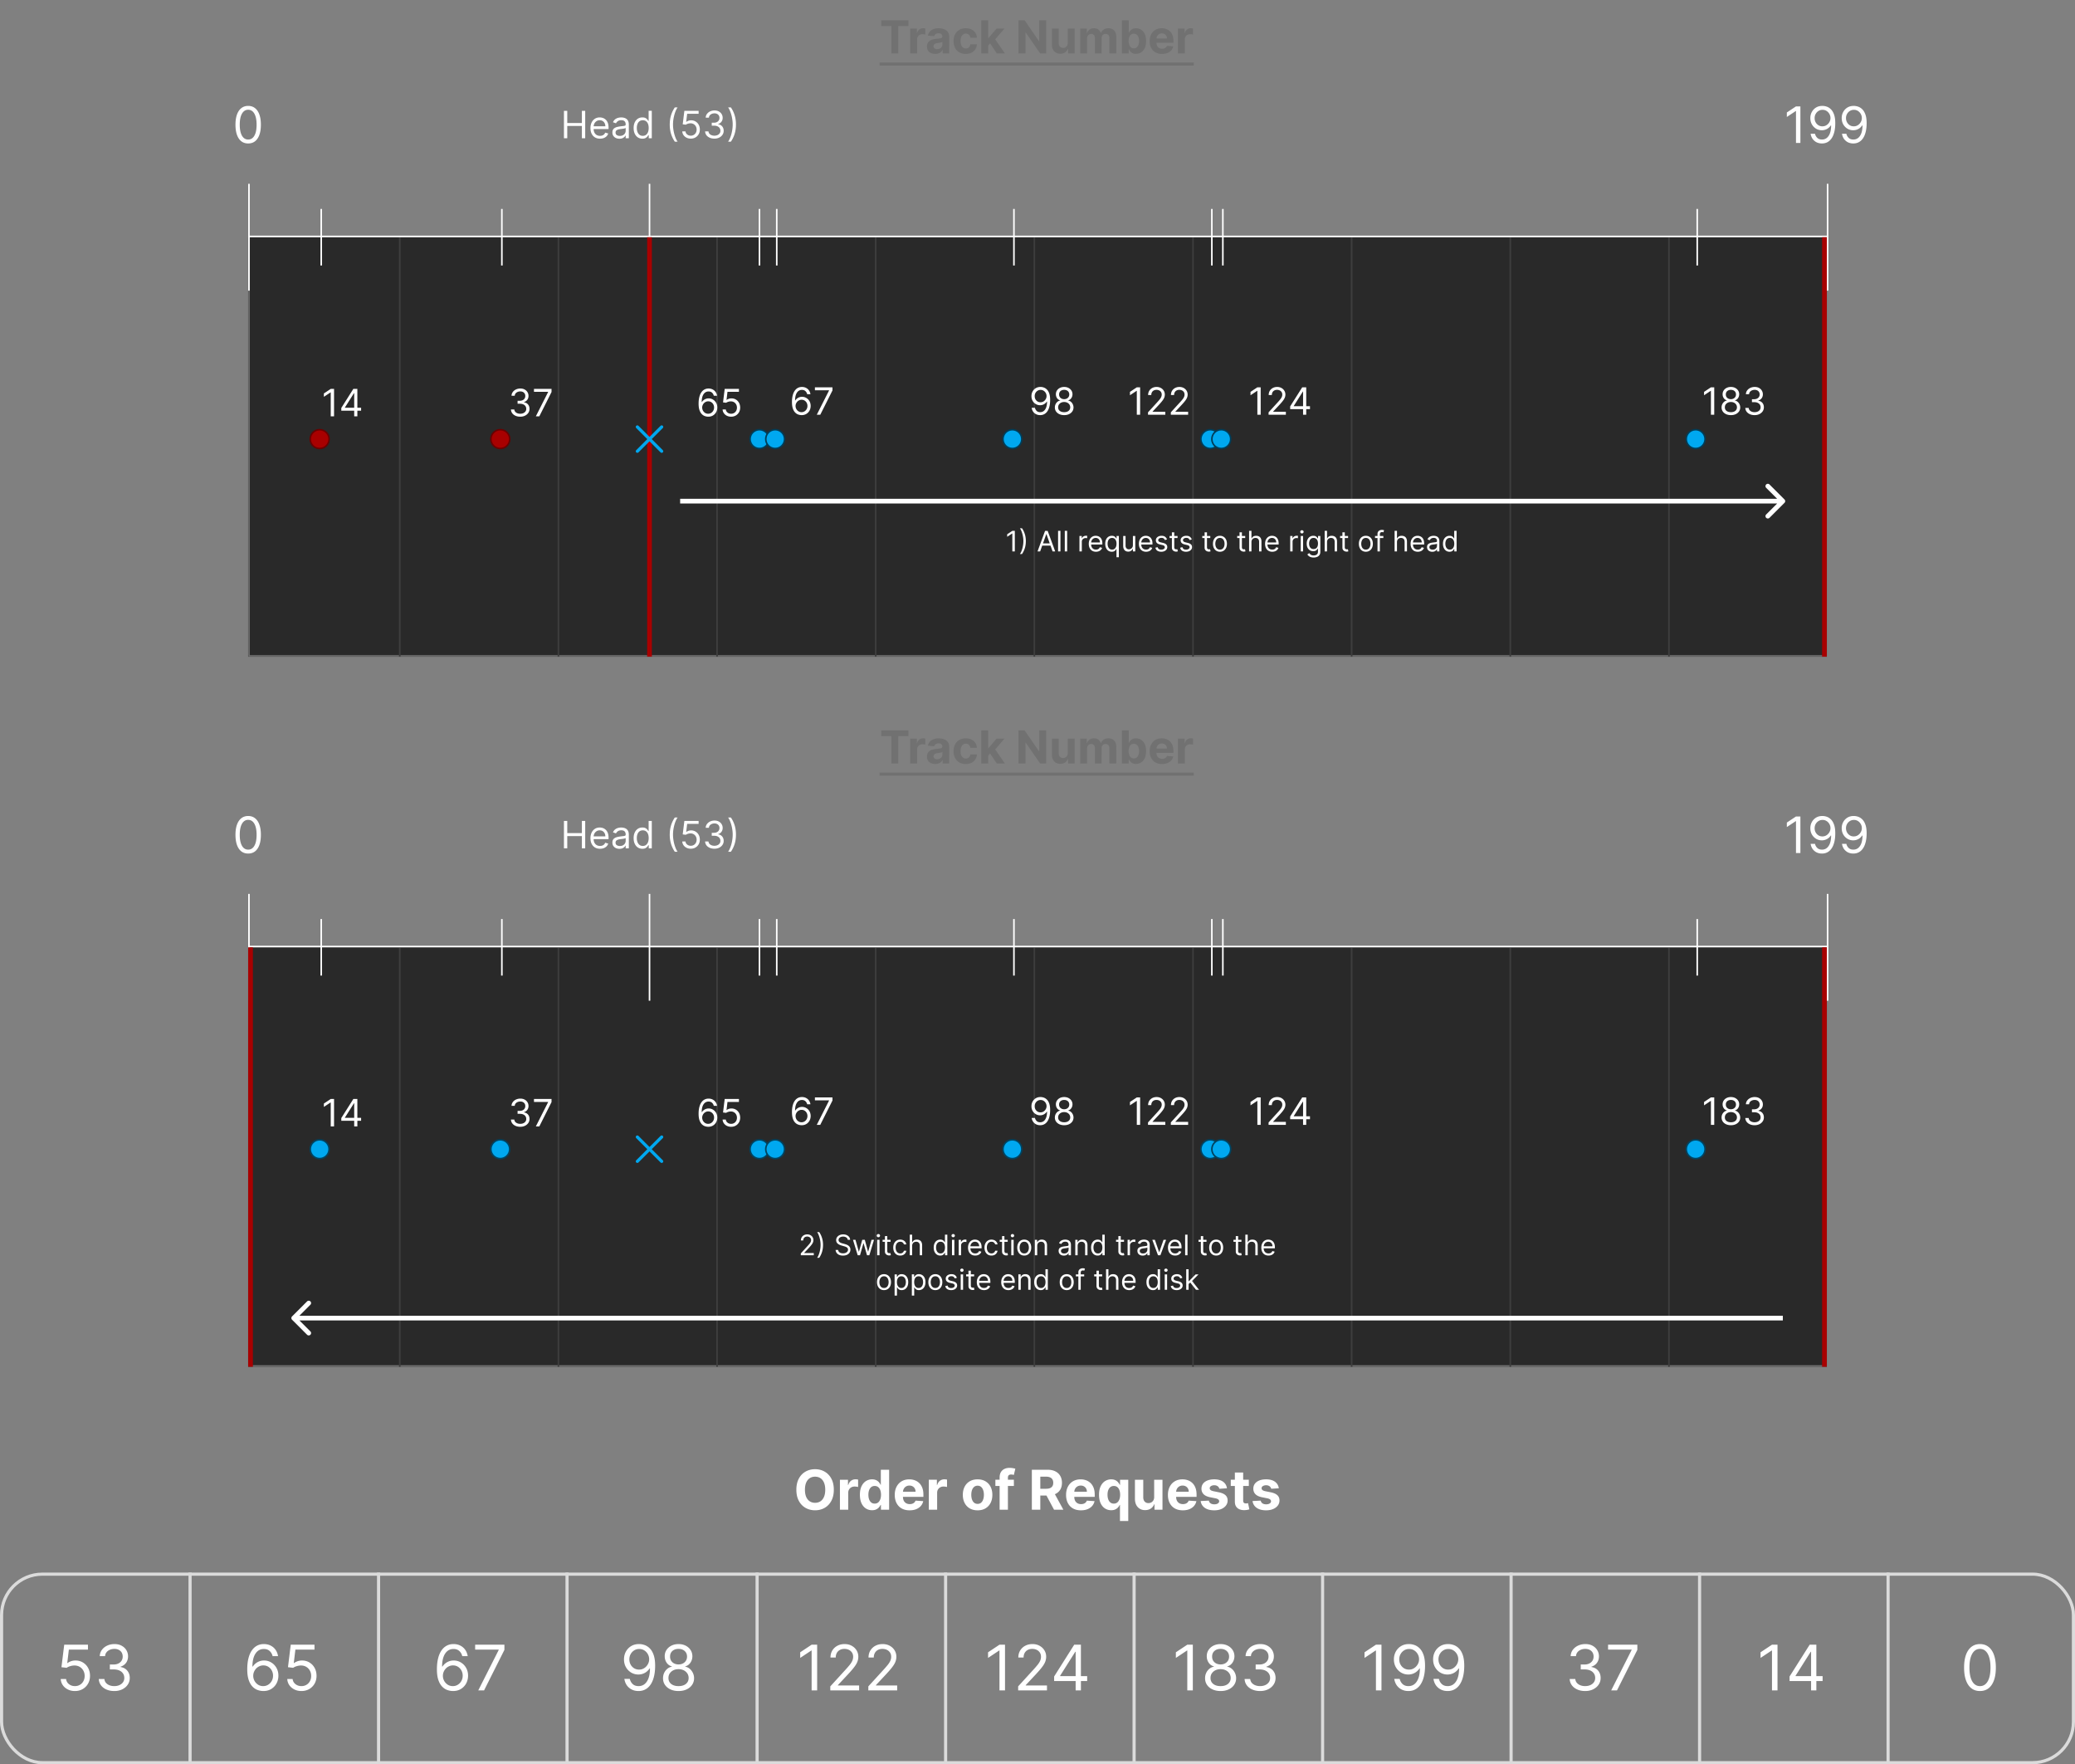 <svg xmlns="http://www.w3.org/2000/svg" width="1321" height="1123" fill="none" viewBox="0 0 1321 1123"><rect x="0" y="0" width="1321" height="1123" fill="#808080" stroke="none"/><mask id="a" fill="#fff"><path d="M158 151h1005v267H158z"/></mask><path fill="#292929" d="M158 151h1005v267H158z"/><path fill="#717171" d="M1163 418v1h1v-1zm-1005 0h-1v1h1zm1005-267h-1v267h2V151zm0 267v-1H158v2h1005zm-1005 0h1V151h-2v267z" mask="url(#a)"/><mask id="b" fill="#fff"><path d="M158 603h1005v267H158z"/></mask><path fill="#292929" d="M158 603h1005v267H158z"/><path fill="#717171" d="M1163 870v1h1v-1zm-1005 0h-1v1h1zm1005-267h-1v267h2V603zm0 267v-1H158v2h1005zm-1005 0h1V603h-2v267z" mask="url(#b)"/><path stroke="#3e3e3e" d="M254.5 151v267M254.5 603v267M355.5 151v267M355.5 603v267M456.5 151v267M456.5 603v267M557.5 151v267M557.5 603v267M658.5 151v267M658.5 603v267M759.5 151v267M759.5 603v267M860.5 151v267M860.5 603v267M961.5 151v267M961.5 603v267M1062.5 151v267M1062.5 603v267"/><path fill="#fff" d="M158 91.318q-2.568 0-4.375-1.397-1.807-1.41-2.761-4.08-.955-2.682-.955-6.477 0-3.773.955-6.443.966-2.682 2.772-4.092 1.818-1.42 4.364-1.42t4.352 1.42q1.819 1.41 2.773 4.092.966 2.67.966 6.443 0 3.795-.955 6.477-.954 2.67-2.761 4.08-1.807 1.397-4.375 1.397m0-2.5q2.545 0 3.955-2.454 1.409-2.455 1.409-7 0-3.023-.648-5.148-.636-2.125-1.841-3.239-1.193-1.113-2.875-1.113-2.523 0-3.943 2.488-1.42 2.478-1.421 7.012 0 3.023.637 5.136.636 2.114 1.829 3.216 1.205 1.102 2.898 1.102M158 543.318q-2.568 0-4.375-1.398-1.807-1.409-2.761-4.079-.955-2.682-.955-6.477 0-3.773.955-6.444.966-2.681 2.772-4.09 1.818-1.42 4.364-1.421 2.546 0 4.352 1.421 1.819 1.409 2.773 4.09.966 2.67.966 6.444 0 3.795-.955 6.477-.954 2.67-2.761 4.079-1.807 1.398-4.375 1.398m0-2.5q2.545 0 3.955-2.454 1.409-2.455 1.409-7 0-3.023-.648-5.148-.636-2.125-1.841-3.239-1.193-1.113-2.875-1.113-2.523 0-3.943 2.488-1.42 2.478-1.421 7.012 0 3.023.637 5.136.636 2.113 1.829 3.216 1.205 1.102 2.898 1.102M359.02 88V70.546h2.114v7.772h9.306v-7.772h2.114V88h-2.114v-7.807h-9.306V88zm22.981.273q-1.892 0-3.264-.835-1.364-.844-2.105-2.353-.733-1.516-.733-3.528t.733-3.546q.741-1.543 2.063-2.403 1.329-.87 3.102-.87 1.023 0 2.02.341t1.815 1.109q.819.758 1.304 2.01.486 1.254.486 3.086v.852h-10.091v-1.738h8.045q0-1.109-.443-1.977a3.34 3.34 0 0 0-1.244-1.373q-.801-.502-1.892-.502-1.201 0-2.08.596a3.93 3.93 0 0 0-1.338 1.534 4.5 4.5 0 0 0-.468 2.028v1.16q0 1.482.511 2.514.52 1.022 1.44 1.56.921.528 2.139.528.793 0 1.432-.222a3.1 3.1 0 0 0 1.117-.681q.469-.46.724-1.142l1.943.545a4.3 4.3 0 0 1-1.031 1.739 5 5 0 0 1-1.79 1.159q-1.065.409-2.395.409m12.333.034q-1.245 0-2.259-.469a3.9 3.9 0 0 1-1.611-1.372q-.596-.904-.596-2.182 0-1.125.443-1.824.443-.706 1.185-1.108a6.2 6.2 0 0 1 1.636-.596 20 20 0 0 1 1.815-.324 82 82 0 0 1 1.935-.23q.75-.085 1.091-.281.35-.197.349-.682v-.069q0-1.26-.69-1.96-.681-.699-2.071-.699-1.44 0-2.258.631-.818.63-1.151 1.347l-1.909-.682q.511-1.194 1.364-1.858a5.1 5.1 0 0 1 1.875-.938 7.8 7.8 0 0 1 2.011-.272q.63 0 1.449.153a4.6 4.6 0 0 1 1.594.605q.776.46 1.286 1.39.512.928.512 2.488V88h-2.012v-1.773h-.102q-.204.426-.682.912-.477.486-1.27.827-.792.34-1.934.34m.307-1.807q1.193 0 2.011-.469.827-.468 1.244-1.21a3.1 3.1 0 0 0 .426-1.56v-1.84q-.127.153-.562.28-.426.12-.989.214-.554.086-1.082.153-.52.06-.844.103a7.7 7.7 0 0 0-1.466.332q-.673.222-1.091.673-.409.444-.409 1.21 0 1.05.776 1.586.784.528 1.986.528m14.307 1.773q-1.636 0-2.889-.827-1.253-.835-1.96-2.352-.708-1.526-.708-3.605 0-2.062.708-3.58.707-1.517 1.968-2.344 1.262-.826 2.915-.826 1.28 0 2.02.426.75.417 1.142.954.401.529.622.87h.171v-6.443h2.011V88h-1.943v-2.011h-.239q-.221.358-.63.903-.41.537-1.168.963-.759.418-2.02.418m.273-1.807q1.21 0 2.045-.63.835-.64 1.27-1.765.435-1.134.435-2.617 0-1.465-.426-2.565-.426-1.107-1.262-1.721-.835-.623-2.062-.623-1.279 0-2.131.657-.844.647-1.27 1.764-.417 1.108-.417 2.489 0 1.397.426 2.54.435 1.132 1.278 1.806.852.665 2.114.665m17.156-7.193q0-3.221.835-5.924a18.5 18.5 0 0 1 2.404-4.985h1.772q-.613.843-1.15 2.08a20 20 0 0 0-.929 2.7 26 26 0 0 0-.631 3.035 22 22 0 0 0-.221 3.094q0 2.028.392 4.116a23.6 23.6 0 0 0 1.057 3.878q.665 1.79 1.482 2.915h-1.772a18.5 18.5 0 0 1-2.404-4.978q-.834-2.709-.835-5.931m13.4 8.966q-1.5 0-2.702-.597a5 5 0 0 1-1.926-1.636 4.45 4.45 0 0 1-.792-2.37h2.045q.12 1.186 1.074 1.96.963.768 2.301.768 1.074 0 1.909-.503a3.54 3.54 0 0 0 1.321-1.38q.486-.888.486-2.004 0-1.141-.503-2.037a3.7 3.7 0 0 0-1.364-1.423q-.869-.52-1.985-.528a5.5 5.5 0 0 0-1.645.247q-.845.248-1.389.639l-1.978-.239 1.057-8.59h9.068v1.874h-7.295l-.614 5.148h.102q.537-.426 1.347-.707a5.1 5.1 0 0 1 1.688-.282q1.602 0 2.855.768a5.35 5.35 0 0 1 1.977 2.08q.724 1.32.724 3.016 0 1.67-.75 2.983a5.5 5.5 0 0 1-2.045 2.063q-1.304.75-2.966.75m15.045 0q-1.687 0-3.009-.58-1.312-.58-2.088-1.61-.767-1.04-.835-2.413h2.148q.067.844.579 1.458.512.605 1.338.937a4.9 4.9 0 0 0 1.833.333q1.125 0 1.994-.392.87-.393 1.364-1.091.494-.699.494-1.62 0-.963-.477-1.696-.478-.74-1.398-1.159-.921-.417-2.25-.417h-1.398v-1.875h1.398q1.04 0 1.824-.375.792-.376 1.236-1.057.451-.682.451-1.603 0-.886-.392-1.542a2.68 2.68 0 0 0-1.108-1.023q-.707-.366-1.67-.366-.903 0-1.705.332-.792.324-1.295.946-.502.614-.546 1.483h-2.045q.051-1.373.827-2.403a5.2 5.2 0 0 1 2.028-1.62q1.261-.58 2.77-.58 1.62 0 2.778.657 1.16.648 1.782 1.713.621 1.065.622 2.301 0 1.474-.776 2.514-.767 1.041-2.088 1.44v.137q1.653.273 2.582 1.406.93 1.126.929 2.787 0 1.425-.775 2.557-.766 1.125-2.097 1.773t-3.025.648m13.713-8.966q0 3.222-.844 5.932a18.3 18.3 0 0 1-2.395 4.977h-1.773q.615-.844 1.142-2.08.537-1.227.938-2.693.4-1.474.622-3.043.23-1.576.23-3.093 0-2.028-.392-4.117a23.6 23.6 0 0 0-1.057-3.878q-.664-1.79-1.483-2.914h1.773a18.3 18.3 0 0 1 2.395 4.985q.844 2.702.844 5.924M359.02 540v-17.455h2.114v7.773h9.306v-7.773h2.114V540h-2.114v-7.807h-9.306V540zm22.981.273q-1.892 0-3.264-.835-1.364-.844-2.105-2.353-.733-1.516-.733-3.528t.733-3.546q.741-1.542 2.063-2.403 1.329-.87 3.102-.869 1.023 0 2.02.341.998.34 1.815 1.108.819.758 1.304 2.011.486 1.252.486 3.085v.852h-10.091v-1.738h8.045q0-1.108-.443-1.978a3.35 3.35 0 0 0-1.244-1.372q-.801-.503-1.892-.503-1.201 0-2.08.597a3.93 3.93 0 0 0-1.338 1.534 4.5 4.5 0 0 0-.468 2.029v1.159q0 1.482.511 2.514.52 1.023 1.44 1.56.921.528 2.139.528.793 0 1.432-.222.648-.23 1.117-.682.469-.46.724-1.142l1.943.546a4.3 4.3 0 0 1-1.031 1.739 5 5 0 0 1-1.79 1.159q-1.065.409-2.395.409m12.333.034q-1.245 0-2.259-.469a3.9 3.9 0 0 1-1.611-1.372q-.596-.904-.596-2.182 0-1.125.443-1.824.443-.707 1.185-1.108a6.2 6.2 0 0 1 1.636-.596 20 20 0 0 1 1.815-.324 83 83 0 0 1 1.935-.23q.75-.085 1.091-.282.35-.196.349-.681v-.069q0-1.26-.69-1.96-.681-.699-2.071-.699-1.44 0-2.258.631-.818.63-1.151 1.347l-1.909-.682q.511-1.194 1.364-1.858a5.1 5.1 0 0 1 1.875-.938 7.8 7.8 0 0 1 2.011-.272 8 8 0 0 1 1.449.153 4.7 4.7 0 0 1 1.594.605q.776.46 1.286 1.389.512.93.512 2.489V540h-2.012v-1.773h-.102q-.204.426-.682.912-.477.486-1.27.827-.792.34-1.934.341m.307-1.807q1.193 0 2.011-.469.827-.469 1.244-1.21a3.1 3.1 0 0 0 .426-1.56v-1.841q-.127.154-.562.282a10 10 0 0 1-.989.213q-.554.085-1.082.153-.52.06-.844.102a7.7 7.7 0 0 0-1.466.333q-.673.222-1.091.673-.409.444-.409 1.21 0 1.049.776 1.586.784.528 1.986.528m14.307 1.773q-1.636 0-2.889-.827-1.253-.836-1.96-2.352-.708-1.526-.708-3.605 0-2.063.708-3.58.707-1.517 1.968-2.344 1.262-.826 2.915-.826 1.28 0 2.02.426.75.417 1.142.954.401.529.622.87h.171v-6.444h2.011V540h-1.943v-2.011h-.239q-.221.357-.63.903-.41.537-1.168.963-.759.418-2.02.418m.273-1.807q1.21 0 2.045-.631.835-.639 1.27-1.764.435-1.134.435-2.616 0-1.467-.426-2.566-.426-1.107-1.262-1.721-.835-.623-2.062-.623-1.279 0-2.131.657-.844.648-1.27 1.764-.417 1.108-.417 2.489 0 1.397.426 2.539.435 1.134 1.278 1.807.852.665 2.114.665m17.156-7.193q0-3.221.835-5.924a18.5 18.5 0 0 1 2.404-4.985h1.772q-.613.843-1.15 2.079a20 20 0 0 0-.929 2.702 26 26 0 0 0-.631 3.034 22 22 0 0 0-.221 3.094q0 2.028.392 4.116a23.6 23.6 0 0 0 1.057 3.878q.665 1.79 1.482 2.915h-1.772a18.5 18.5 0 0 1-2.404-4.977q-.834-2.711-.835-5.932m13.4 8.966q-1.5 0-2.702-.597a5 5 0 0 1-1.926-1.636 4.46 4.46 0 0 1-.792-2.37h2.045q.12 1.185 1.074 1.961.963.767 2.301.767 1.074 0 1.909-.503a3.55 3.55 0 0 0 1.321-1.381q.486-.886.486-2.003 0-1.141-.503-2.037a3.7 3.7 0 0 0-1.364-1.423q-.869-.52-1.985-.528a5.4 5.4 0 0 0-1.645.247q-.845.248-1.389.639l-1.978-.239 1.057-8.591h9.068v1.875h-7.295l-.614 5.148h.102q.537-.426 1.347-.707a5.1 5.1 0 0 1 1.688-.281q1.602 0 2.855.767a5.35 5.35 0 0 1 1.977 2.079q.724 1.321.724 3.017 0 1.67-.75 2.983a5.5 5.5 0 0 1-2.045 2.063q-1.304.75-2.966.75m15.045 0q-1.687 0-3.009-.58-1.312-.579-2.088-1.611-.767-1.04-.835-2.412h2.148q.067.844.579 1.458.512.605 1.338.937a4.9 4.9 0 0 0 1.833.333q1.125 0 1.994-.392.87-.392 1.364-1.091t.494-1.62q0-.963-.477-1.696-.478-.74-1.398-1.159-.921-.417-2.25-.417h-1.398v-1.875h1.398q1.04 0 1.824-.375a2.94 2.94 0 0 0 1.236-1.057q.451-.683.451-1.602 0-.887-.392-1.543a2.7 2.7 0 0 0-1.108-1.023q-.707-.366-1.67-.366-.903 0-1.705.332-.792.324-1.295.946-.502.614-.546 1.483h-2.045q.051-1.373.827-2.403.776-1.04 2.028-1.62 1.261-.579 2.77-.579 1.62 0 2.778.656 1.16.648 1.782 1.713a4.5 4.5 0 0 1 .622 2.301q0 1.474-.776 2.514-.767 1.04-2.088 1.441v.136q1.653.273 2.582 1.406.93 1.125.929 2.787 0 1.423-.775 2.557-.766 1.125-2.097 1.773t-3.025.648m13.713-8.966q0 3.221-.844 5.932a18.3 18.3 0 0 1-2.395 4.977h-1.773q.615-.844 1.142-2.08.537-1.227.938-2.693a25 25 0 0 0 .622-3.043q.23-1.577.23-3.093 0-2.03-.392-4.117a23.6 23.6 0 0 0-1.057-3.878q-.664-1.79-1.483-2.914h1.773a18.3 18.3 0 0 1 2.395 4.985q.844 2.702.844 5.924M1146.18 67.727V91h-2.81V70.682h-.14l-5.68 3.772v-2.863l5.82-3.864zm14.11-.318c.95.008 1.91.19 2.86.545q1.44.535 2.61 1.773c.79.819 1.42 1.936 1.9 3.352q.72 2.126.72 5.33c0 2.068-.2 3.905-.59 5.511q-.585 2.398-1.68 4.046c-.73 1.098-1.62 1.932-2.66 2.5s-2.22.852-3.53.852c-1.3 0-2.46-.257-3.49-.772a6.96 6.96 0 0 1-2.5-2.171q-.96-1.398-1.23-3.239h2.77c.25 1.069.74 1.951 1.49 2.648.75.69 1.74 1.034 2.96 1.034 1.8 0 3.22-.784 4.25-2.352 1.05-1.568 1.57-3.784 1.57-6.648h-.18a7.1 7.1 0 0 1-1.51 1.648c-.59.462-1.23.818-1.94 1.068-.72.25-1.47.375-2.28.375-1.33 0-2.55-.33-3.67-.989a7.6 7.6 0 0 1-2.66-2.738q-.99-1.75-.99-4 0-2.136.96-3.91a7.34 7.34 0 0 1 2.7-2.84c1.17-.705 2.54-1.046 4.12-1.023m0 2.5q-1.44 0-2.58.716a5.16 5.16 0 0 0-1.81 1.91q-.66 1.191-.66 2.647c0 .97.21 1.852.64 2.647a5.1 5.1 0 0 0 1.76 1.887c.75.462 1.6.693 2.56.693q1.08 0 2.01-.42a5.2 5.2 0 0 0 1.62-1.17c.47-.5.84-1.065 1.1-1.694.27-.636.4-1.3.4-1.989a5.2 5.2 0 0 0-.66-2.556 5.25 5.25 0 0 0-1.79-1.932c-.76-.493-1.62-.739-2.59-.739m19.97-2.5c.95.008 1.9.19 2.86.545.95.357 1.83.948 2.61 1.773.79.819 1.42 1.936 1.9 3.352q.72 2.126.72 5.33c0 2.068-.2 3.905-.59 5.511-.39 1.599-.95 2.947-1.69 4.046-.72 1.098-1.61 1.932-2.66 2.5-1.03.568-2.21.852-3.52.852-1.3 0-2.46-.257-3.49-.772a6.9 6.9 0 0 1-2.5-2.171c-.64-.932-1.05-2.011-1.24-3.239h2.78c.25 1.069.74 1.951 1.49 2.648.75.69 1.73 1.034 2.96 1.034 1.8 0 3.21-.784 4.25-2.352 1.05-1.568 1.57-3.784 1.57-6.648h-.18a7.3 7.3 0 0 1-1.51 1.648c-.59.462-1.23.818-1.95 1.068a6.8 6.8 0 0 1-2.27.375c-1.33 0-2.56-.33-3.67-.989-1.11-.666-1.99-1.58-2.66-2.738q-.99-1.75-.99-4 0-2.136.96-3.91a7.34 7.34 0 0 1 2.7-2.84c1.17-.705 2.54-1.046 4.12-1.023m0 2.5q-1.44 0-2.58.716a5.16 5.16 0 0 0-1.81 1.91q-.66 1.191-.66 2.647c0 .97.21 1.852.64 2.647a5.1 5.1 0 0 0 1.76 1.887q1.125.693 2.55.693c.72 0 1.39-.14 2.02-.42a5.2 5.2 0 0 0 1.62-1.17c.47-.5.84-1.065 1.1-1.694.27-.636.4-1.3.4-1.989a5.2 5.2 0 0 0-.66-2.556 5.25 5.25 0 0 0-1.79-1.932c-.76-.493-1.62-.739-2.59-.739M1146.18 519.727V543h-2.81v-20.318h-.14l-5.68 3.773v-2.864l5.82-3.864zm14.11-.318c.95.008 1.91.189 2.86.546q1.44.534 2.61 1.772c.79.818 1.42 1.936 1.9 3.353q.72 2.125.72 5.329c0 2.068-.2 3.905-.59 5.511q-.585 2.398-1.68 4.046c-.73 1.098-1.62 1.932-2.66 2.5s-2.22.852-3.53.852c-1.3 0-2.46-.257-3.49-.773a6.95 6.95 0 0 1-2.5-2.17q-.96-1.398-1.23-3.239h2.77c.25 1.069.74 1.951 1.49 2.648.75.689 1.74 1.034 2.96 1.034 1.8 0 3.22-.784 4.25-2.352 1.05-1.568 1.57-3.784 1.57-6.648h-.18a7.1 7.1 0 0 1-1.51 1.648c-.59.462-1.23.818-1.94 1.068-.72.25-1.47.375-2.28.375a7.1 7.1 0 0 1-3.67-.989 7.6 7.6 0 0 1-2.66-2.738q-.99-1.75-.99-4 0-2.136.96-3.909a7.33 7.33 0 0 1 2.7-2.841c1.17-.705 2.54-1.046 4.12-1.023m0 2.5q-1.44 0-2.58.716a5.17 5.17 0 0 0-1.81 1.909q-.66 1.193-.66 2.648c0 .97.21 1.852.64 2.648a5.1 5.1 0 0 0 1.76 1.886c.75.462 1.6.693 2.56.693q1.08 0 2.01-.42a5.2 5.2 0 0 0 1.62-1.171c.47-.5.84-1.064 1.1-1.693.27-.636.4-1.299.4-1.989q0-1.363-.66-2.556a5.24 5.24 0 0 0-1.79-1.932c-.76-.493-1.62-.739-2.59-.739m19.97-2.5c.95.008 1.9.189 2.86.546.95.356 1.83.947 2.61 1.772.79.818 1.42 1.936 1.9 3.353q.72 2.125.72 5.329c0 2.068-.2 3.905-.59 5.511-.39 1.599-.95 2.947-1.69 4.046-.72 1.098-1.61 1.932-2.66 2.5-1.03.568-2.21.852-3.52.852-1.3 0-2.46-.257-3.49-.773a6.9 6.9 0 0 1-2.5-2.17c-.64-.932-1.05-2.011-1.24-3.239h2.78c.25 1.069.74 1.951 1.49 2.648.75.689 1.73 1.034 2.96 1.034 1.8 0 3.21-.784 4.25-2.352 1.05-1.568 1.57-3.784 1.57-6.648h-.18a7.3 7.3 0 0 1-1.51 1.648 6.7 6.7 0 0 1-1.95 1.068 6.8 6.8 0 0 1-2.27.375c-1.33 0-2.56-.329-3.67-.989-1.11-.666-1.99-1.579-2.66-2.738q-.99-1.75-.99-4 0-2.136.96-3.909a7.33 7.33 0 0 1 2.7-2.841c1.17-.705 2.54-1.046 4.12-1.023m0 2.5q-1.44 0-2.58.716a5.17 5.17 0 0 0-1.81 1.909q-.66 1.193-.66 2.648c0 .97.21 1.852.64 2.648a5.1 5.1 0 0 0 1.76 1.886q1.125.693 2.55.693c.72 0 1.39-.14 2.02-.42a5.2 5.2 0 0 0 1.62-1.171c.47-.5.84-1.064 1.1-1.693.27-.636.4-1.299.4-1.989q0-1.363-.66-2.556a5.24 5.24 0 0 0-1.79-1.932c-.76-.493-1.62-.739-2.59-.739"/><path stroke="#fff" d="M158 150.5h1005M158 602.5h1005M158.5 117v68M158.5 569v68M204.5 133v36M204.5 585v36M319.5 133v36M319.5 585v36M483.5 133v36M483.5 585v36M494.5 133v36M494.5 585v36M413.5 117v68M413.5 569v68M645.5 133v36M645.5 585v36M771.5 133v36M771.5 585v36M778.5 133v36M778.5 585v36M1080.5 133v36M1080.5 585v36M1163.5 117v68M1163.5 569v68"/><path fill="#717171" d="M561.017 16.586v-3.677h17.321v3.677h-6.457V34h-4.407V16.586zM579.466 34V18.182h4.253v2.76h.165q.432-1.473 1.452-2.225 1.02-.762 2.348-.762.33 0 .711.041.381.042.669.114v3.893a6 6 0 0 0-.855-.165 8 8 0 0 0-.999-.072q-.968 0-1.73.422a3.1 3.1 0 0 0-1.194 1.153q-.433.742-.433 1.71V34zm15.924.299q-1.514 0-2.698-.526a4.34 4.34 0 0 1-1.875-1.575q-.68-1.05-.679-2.616 0-1.319.484-2.214a3.9 3.9 0 0 1 1.318-1.442 6.4 6.4 0 0 1 1.895-.824 14.4 14.4 0 0 1 2.245-.391q1.38-.144 2.224-.268.845-.135 1.226-.391.381-.258.381-.762v-.062q0-.978-.618-1.514-.608-.535-1.73-.535-1.185 0-1.885.525-.7.515-.927 1.297l-4.057-.33q.309-1.44 1.215-2.491.906-1.061 2.338-1.627 1.442-.577 3.336-.577 1.318 0 2.523.309a6.6 6.6 0 0 1 2.153.957 4.66 4.66 0 0 1 1.493 1.669q.546 1.01.546 2.42V34h-4.161v-2.193h-.123a4.5 4.5 0 0 1-1.02 1.307q-.638.556-1.534.876-.897.309-2.07.309m1.256-3.028q.968 0 1.71-.381.741-.391 1.163-1.05.423-.66.423-1.494v-1.678q-.206.133-.567.247-.35.103-.793.195-.442.083-.885.155l-.804.113a5.4 5.4 0 0 0-1.349.36q-.576.248-.896.67-.32.412-.319 1.03 0 .896.649 1.37.658.463 1.668.463m18.202 3.038q-2.43 0-4.181-1.03a6.96 6.96 0 0 1-2.677-2.883q-.927-1.845-.927-4.243 0-2.43.937-4.264a6.97 6.97 0 0 1 2.688-2.873q1.74-1.04 4.14-1.04 2.07 0 3.625.752 1.555.75 2.461 2.11t.999 3.193h-4.14q-.175-1.184-.927-1.905-.741-.73-1.946-.731-1.02 0-1.782.556-.751.546-1.174 1.596t-.422 2.544q0 1.514.412 2.575.422 1.06 1.184 1.616t1.782.556q.752 0 1.349-.309.608-.309.999-.895.402-.598.525-1.432h4.14q-.103 1.813-.989 3.192-.875 1.37-2.42 2.143t-3.656.772m13.849-4.86.01-5.263h.639l5.067-6.004h5.035l-6.807 7.95h-1.04zM624.722 34V12.91h4.387V34zm9.886 0-4.655-6.89 2.925-3.1 6.869 9.99zm31.428-21.09V34h-3.851l-9.176-13.274h-.155V34h-4.459V12.91h3.913l9.104 13.263h.186V12.91zm13.746 14.355v-9.083h4.387V34h-4.212v-2.873h-.165a4.67 4.67 0 0 1-1.782 2.235q-1.235.844-3.017.844-1.586 0-2.791-.72-1.205-.722-1.884-2.05-.67-1.33-.68-3.182V18.182h4.387v9.289q.01 1.401.752 2.214.741.814 1.987.814.793 0 1.483-.36.69-.372 1.113-1.092.432-.721.422-1.782M687.678 34V18.182h4.181v2.79h.185q.495-1.389 1.648-2.193 1.153-.803 2.76-.803 1.627 0 2.77.813 1.143.804 1.524 2.184h.165q.485-1.36 1.751-2.173 1.277-.825 3.017-.824 2.215 0 3.594 1.41 1.39 1.401 1.391 3.976V34h-4.377v-9.773q0-1.319-.7-1.977-.7-.66-1.751-.66-1.195 0-1.864.763-.669.75-.669 1.987V34h-4.254v-9.866q0-1.163-.669-1.854-.66-.69-1.74-.69a2.4 2.4 0 0 0-1.319.371q-.577.36-.916 1.02-.34.648-.34 1.524V34zm26.534 0V12.91h4.387v7.929h.133a5.8 5.8 0 0 1 .835-1.298q.555-.67 1.441-1.112.897-.453 2.225-.453 1.73 0 3.192.906 1.462.895 2.338 2.709.876 1.802.875 4.52 0 2.648-.854 4.47-.845 1.812-2.307 2.75-1.452.926-3.254.926-1.278 0-2.173-.422-.887-.422-1.452-1.06a5.4 5.4 0 0 1-.866-1.308h-.195V34zm4.294-7.91q0 1.412.391 2.462.392 1.05 1.133 1.638.741.576 1.802.576 1.07 0 1.813-.587.741-.597 1.122-1.647.392-1.06.392-2.441 0-1.37-.381-2.41t-1.123-1.627q-.741-.587-1.823-.587-1.071 0-1.812.566-.732.567-1.123 1.607t-.391 2.45m21.268 8.219q-2.44 0-4.201-.989a6.77 6.77 0 0 1-2.698-2.821q-.948-1.834-.948-4.336 0-2.44.948-4.284.947-1.844 2.667-2.873 1.73-1.03 4.057-1.03 1.565 0 2.915.505 1.36.494 2.368 1.493 1.02.999 1.586 2.512.567 1.504.567 3.523v1.204h-13.357v-2.718h9.227q0-.948-.412-1.679a2.94 2.94 0 0 0-1.143-1.143q-.72-.422-1.679-.422-.998 0-1.771.463-.762.453-1.194 1.226a3.46 3.46 0 0 0-.443 1.699v2.585q0 1.173.432 2.029.443.855 1.246 1.318.804.463 1.906.463.73 0 1.338-.206a2.8 2.8 0 0 0 1.04-.618 2.7 2.7 0 0 0 .66-1.009l4.057.268a5.54 5.54 0 0 1-1.267 2.554q-.946 1.08-2.451 1.689-1.493.597-3.45.597M749.898 34V18.182h4.253v2.76h.165q.432-1.473 1.452-2.225 1.019-.762 2.348-.762.329 0 .71.041.38.042.67.114v3.893a6 6 0 0 0-.855-.165 8 8 0 0 0-.999-.072q-.968 0-1.73.422a3.1 3.1 0 0 0-1.195 1.153q-.432.742-.432 1.71V34zM559.987 39.767H760v1.977H559.987zM561.017 468.586v-3.677h17.321v3.677h-6.457V486h-4.407v-17.414zM579.466 486v-15.818h4.253v2.76h.165q.432-1.473 1.452-2.225 1.02-.762 2.348-.762.33 0 .711.041.381.042.669.114v3.892a6 6 0 0 0-.855-.164 8 8 0 0 0-.999-.072q-.968 0-1.73.422a3.1 3.1 0 0 0-1.194 1.153q-.433.742-.433 1.71V486zm15.924.299q-1.514 0-2.698-.526a4.34 4.34 0 0 1-1.875-1.575q-.68-1.05-.679-2.616 0-1.318.484-2.214a3.9 3.9 0 0 1 1.318-1.442 6.4 6.4 0 0 1 1.895-.824 14.4 14.4 0 0 1 2.245-.391 55 55 0 0 0 2.224-.268q.845-.134 1.226-.391.381-.258.381-.762v-.062q0-.978-.618-1.514-.608-.535-1.73-.535-1.185 0-1.885.525a2.4 2.4 0 0 0-.927 1.297l-4.057-.329q.309-1.442 1.215-2.492.906-1.061 2.338-1.627 1.442-.577 3.336-.577 1.318 0 2.523.309a6.6 6.6 0 0 1 2.153.958 4.65 4.65 0 0 1 1.493 1.668q.546 1.009.546 2.42V486h-4.161v-2.194h-.123a4.4 4.4 0 0 1-1.02 1.308 4.7 4.7 0 0 1-1.534.876q-.897.309-2.07.309m1.256-3.028q.968 0 1.71-.381a3 3 0 0 0 1.163-1.051q.423-.659.423-1.493v-1.678a2.4 2.4 0 0 1-.567.247q-.35.103-.793.195-.442.083-.885.155l-.804.113a5.4 5.4 0 0 0-1.349.361q-.576.247-.896.669-.32.412-.319 1.03 0 .896.649 1.37.658.463 1.668.463m18.202 3.038q-2.43 0-4.181-1.03a6.96 6.96 0 0 1-2.677-2.883q-.927-1.844-.927-4.243 0-2.431.937-4.264a6.97 6.97 0 0 1 2.688-2.873q1.74-1.04 4.14-1.04 2.07 0 3.625.752t2.461 2.111.999 3.192h-4.14q-.175-1.183-.927-1.905-.741-.73-1.946-.731-1.02 0-1.782.556-.751.546-1.174 1.596t-.422 2.544q0 1.514.412 2.574.422 1.062 1.184 1.617.762.556 1.782.556.752 0 1.349-.309a2.6 2.6 0 0 0 .999-.895q.402-.598.525-1.432h4.14q-.103 1.813-.989 3.193-.875 1.37-2.42 2.142t-3.656.772m13.849-4.861.01-5.262h.639l5.067-6.004h5.035l-6.807 7.95h-1.04zM624.722 486v-21.091h4.387V486zm9.886 0-4.655-6.89 2.925-3.099 6.869 9.989zm31.428-21.091V486h-3.851l-9.176-13.275h-.155V486h-4.459v-21.091h3.913l9.104 13.264h.186v-13.264zm13.746 14.356v-9.083h4.387V486h-4.212v-2.873h-.165a4.67 4.67 0 0 1-1.782 2.235q-1.235.844-3.017.844-1.586 0-2.791-.721t-1.884-2.049q-.67-1.33-.68-3.182v-10.072h4.387v9.289q.01 1.401.752 2.214.741.814 1.987.814.793 0 1.483-.361.69-.37 1.113-1.091.432-.721.422-1.782m7.896 6.735v-15.818h4.181v2.791h.185q.495-1.39 1.648-2.194 1.153-.803 2.76-.803 1.627 0 2.77.813 1.143.804 1.524 2.184h.165q.485-1.36 1.751-2.173 1.277-.825 3.017-.824 2.215 0 3.594 1.411 1.39 1.4 1.391 3.975V486h-4.377v-9.773q0-1.318-.7-1.977-.7-.66-1.751-.659-1.195 0-1.864.762-.669.751-.669 1.987V486h-4.254v-9.866q0-1.163-.669-1.853-.66-.69-1.74-.69a2.4 2.4 0 0 0-1.319.37q-.577.36-.916 1.02-.34.648-.34 1.524V486zm26.534 0v-21.091h4.387v7.93h.133q.29-.638.835-1.298.555-.67 1.441-1.112.897-.453 2.225-.453 1.73 0 3.192.906 1.462.895 2.338 2.709.876 1.802.875 4.521 0 2.646-.854 4.469-.845 1.812-2.307 2.75-1.452.926-3.254.926-1.278 0-2.173-.422-.887-.422-1.452-1.06a5.4 5.4 0 0 1-.866-1.308h-.195V486zm4.294-7.909q0 1.41.391 2.461.392 1.05 1.133 1.638.741.576 1.802.576 1.07 0 1.813-.587.741-.597 1.122-1.647.392-1.062.392-2.441 0-1.37-.381-2.41t-1.123-1.627q-.741-.587-1.823-.587-1.071 0-1.812.566-.732.567-1.123 1.607t-.391 2.451m21.268 8.218q-2.44 0-4.201-.989a6.77 6.77 0 0 1-2.698-2.821q-.948-1.834-.948-4.336 0-2.44.948-4.284.947-1.844 2.667-2.873 1.73-1.03 4.057-1.03 1.565 0 2.915.504 1.36.495 2.368 1.494 1.02.999 1.586 2.513.567 1.503.567 3.522v1.204h-13.357v-2.718h9.227q0-.947-.412-1.679a2.95 2.95 0 0 0-1.143-1.143q-.72-.423-1.679-.422-.998 0-1.771.463a3.25 3.25 0 0 0-1.194 1.226 3.45 3.45 0 0 0-.443 1.699v2.585q0 1.174.432 2.028.443.855 1.246 1.319.804.463 1.906.463.73 0 1.338-.206a2.8 2.8 0 0 0 1.04-.618q.433-.411.66-1.009l4.057.268a5.54 5.54 0 0 1-1.267 2.554q-.946 1.082-2.451 1.689-1.493.597-3.45.597m10.124-.309v-15.818h4.253v2.76h.165q.432-1.473 1.452-2.225 1.019-.762 2.348-.762.329 0 .71.041.38.042.67.114v3.892a6 6 0 0 0-.855-.164 8 8 0 0 0-.999-.072q-.968 0-1.73.422a3.1 3.1 0 0 0-1.195 1.153q-.432.742-.432 1.71V486zM559.987 491.767H760v1.977H559.987z"/><path stroke="#00a8f0" stroke-linecap="round" stroke-linejoin="round" stroke-width="2" d="m421.25 723.75-15.5 15.5M405.75 723.75l15.5 15.5"/><path fill="#fff" d="M662.481 246.307a6.2 6.2 0 0 1 2.148.409q1.073.4 1.96 1.329.886.92 1.423 2.515.537 1.594.537 3.997 0 2.327-.443 4.133-.435 1.799-1.262 3.034-.818 1.236-1.994 1.875-1.167.64-2.642.64-1.466 0-2.616-.58a5.1 5.1 0 0 1-1.875-1.628q-.725-1.048-.929-2.429h2.079q.282 1.202 1.117 1.986.843.776 2.224.776 2.02 0 3.188-1.765 1.176-1.764 1.176-4.985h-.137a5.4 5.4 0 0 1-1.133 1.235 5 5 0 0 1-1.458.802 5.1 5.1 0 0 1-1.704.281 5.3 5.3 0 0 1-2.753-.742 5.6 5.6 0 0 1-1.994-2.054q-.742-1.312-.742-3 0-1.602.716-2.931a5.5 5.5 0 0 1 2.029-2.131q1.312-.793 3.085-.767m0 1.875q-1.074 0-1.935.537a3.86 3.86 0 0 0-1.355 1.432 4.04 4.04 0 0 0-.494 1.985q0 1.092.477 1.986a3.8 3.8 0 0 0 1.321 1.415q.844.52 1.918.52.809 0 1.508-.316a3.9 3.9 0 0 0 1.219-.877q.528-.563.827-1.27.298-.717.298-1.492 0-1.023-.494-1.917a3.9 3.9 0 0 0-1.347-1.449q-.852-.555-1.943-.554m15.01 16.057q-1.755 0-3.102-.623-1.338-.63-2.088-1.73-.75-1.107-.741-2.522a4.64 4.64 0 0 1 .434-2.046 4.46 4.46 0 0 1 1.211-1.577 3.7 3.7 0 0 1 1.73-.809v-.102a3.37 3.37 0 0 1-1.995-1.407q-.74-1.09-.733-2.48-.008-1.33.674-2.378.681-1.049 1.875-1.653 1.202-.605 2.735-.605 1.517 0 2.711.605 1.192.605 1.875 1.653.69 1.049.699 2.378-.009 1.39-.759 2.48-.741 1.083-1.969 1.407v.102a3.6 3.6 0 0 1 1.705.809q.759.631 1.21 1.577a4.7 4.7 0 0 1 .46 2.046q-.008 1.415-.767 2.522-.75 1.1-2.088 1.73-1.33.623-3.077.623m0-1.875q1.185 0 2.046-.384.861-.383 1.329-1.082.47-.7.478-1.637-.009-.988-.512-1.747a3.47 3.47 0 0 0-1.372-1.193q-.86-.435-1.969-.435-1.116 0-1.994.435a3.5 3.5 0 0 0-1.372 1.193q-.494.759-.486 1.747-.008.938.452 1.637.468.699 1.338 1.082t2.062.384m0-8.284q.938 0 1.662-.375.734-.375 1.151-1.049t.426-1.576q-.009-.887-.418-1.543a2.7 2.7 0 0 0-1.133-1.023q-.724-.366-1.688-.366-.98 0-1.713.366-.732.358-1.133 1.023-.4.656-.392 1.543-.008.903.4 1.576.418.674 1.151 1.049t1.687.375M662.481 698.307a6.2 6.2 0 0 1 2.148.409q1.073.4 1.96 1.329.886.92 1.423 2.515.537 1.594.537 3.997 0 2.327-.443 4.133-.435 1.799-1.262 3.034-.818 1.236-1.994 1.875-1.167.64-2.642.64-1.466 0-2.616-.58a5.1 5.1 0 0 1-1.875-1.628q-.725-1.048-.929-2.429h2.079q.282 1.202 1.117 1.986.843.776 2.224.776 2.02 0 3.188-1.765 1.176-1.764 1.176-4.985h-.137a5.4 5.4 0 0 1-1.133 1.235 5 5 0 0 1-1.458.802 5.1 5.1 0 0 1-1.704.281 5.3 5.3 0 0 1-2.753-.742 5.6 5.6 0 0 1-1.994-2.054q-.742-1.312-.742-3 0-1.602.716-2.931a5.5 5.5 0 0 1 2.029-2.131q1.312-.793 3.085-.767m0 1.875q-1.074 0-1.935.537a3.86 3.86 0 0 0-1.355 1.432 4.04 4.04 0 0 0-.494 1.985q0 1.092.477 1.986a3.8 3.8 0 0 0 1.321 1.415q.844.52 1.918.52.809 0 1.508-.316a3.9 3.9 0 0 0 1.219-.877q.528-.563.827-1.27.298-.717.298-1.492 0-1.023-.494-1.917a3.9 3.9 0 0 0-1.347-1.449q-.852-.554-1.943-.554m15.01 16.057q-1.755 0-3.102-.623-1.338-.63-2.088-1.73-.75-1.107-.741-2.522a4.64 4.64 0 0 1 .434-2.046 4.46 4.46 0 0 1 1.211-1.577 3.7 3.7 0 0 1 1.73-.809v-.102a3.37 3.37 0 0 1-1.995-1.407q-.74-1.09-.733-2.48-.008-1.33.674-2.378.681-1.048 1.875-1.653 1.202-.605 2.735-.605 1.517 0 2.711.605 1.192.604 1.875 1.653.69 1.049.699 2.378-.009 1.39-.759 2.48-.741 1.083-1.969 1.407v.102a3.6 3.6 0 0 1 1.705.809q.759.631 1.21 1.577a4.7 4.7 0 0 1 .46 2.046q-.008 1.415-.767 2.522-.75 1.1-2.088 1.73-1.33.623-3.077.623m0-1.875q1.185 0 2.046-.384t1.329-1.082q.47-.7.478-1.637-.009-.988-.512-1.747a3.47 3.47 0 0 0-1.372-1.193q-.86-.435-1.969-.435-1.116 0-1.994.435a3.5 3.5 0 0 0-1.372 1.193q-.494.759-.486 1.747-.008.938.452 1.637.468.698 1.338 1.082t2.062.384m0-8.284q.938 0 1.662-.375.734-.375 1.151-1.049t.426-1.576q-.009-.887-.418-1.543a2.7 2.7 0 0 0-1.133-1.023q-.724-.366-1.688-.366-.98 0-1.713.366-.732.358-1.133 1.023-.4.656-.392 1.543-.008.903.4 1.576.418.674 1.151 1.049t1.687.375M1091.33 246.545V264h-2.11v-15.239h-.11l-4.26 2.83v-2.148l4.37-2.898zm10.61 17.694c-1.17 0-2.2-.208-3.1-.623-.89-.42-1.59-.997-2.09-1.73-.5-.738-.75-1.579-.74-2.522-.01-.739.14-1.421.43-2.046.3-.631.7-1.156 1.21-1.577.52-.426 1.1-.696 1.73-.809v-.102a3.36 3.36 0 0 1-1.99-1.407 4.26 4.26 0 0 1-.73-2.48c-.01-.886.22-1.679.67-2.378s1.08-1.25 1.87-1.653c.81-.403 1.72-.605 2.74-.605 1.01 0 1.92.202 2.71.605.8.403 1.42.954 1.88 1.653q.69 1.049.69 2.378 0 1.39-.75 2.48c-.5.722-1.15 1.191-1.97 1.407v.102c.63.113 1.2.383 1.7.809.51.421.91.946 1.21 1.577.3.625.46 1.307.46 2.046a4.4 4.4 0 0 1-.76 2.522c-.5.733-1.2 1.31-2.09 1.73-.89.415-1.91.623-3.08.623m0-1.875c.79 0 1.47-.128 2.05-.384.57-.256 1.01-.616 1.33-1.082.31-.466.47-1.012.47-1.637q0-.988-.51-1.747a3.43 3.43 0 0 0-1.37-1.193c-.57-.29-1.23-.435-1.97-.435s-1.41.145-1.99.435a3.53 3.53 0 0 0-1.38 1.193q-.495.759-.48 1.747-.015.938.45 1.637c.31.466.76.826 1.34 1.082s1.27.384 2.06.384m0-8.284c.63 0 1.18-.125 1.66-.375.49-.25.87-.6 1.15-1.049s.42-.974.43-1.576q-.015-.887-.42-1.543a2.7 2.7 0 0 0-1.13-1.023c-.48-.244-1.05-.366-1.69-.366q-.975 0-1.71.366-.735.358-1.14 1.023-.39.656-.39 1.543c0 .602.13 1.127.4 1.576.28.449.66.799 1.15 1.049s1.05.375 1.69.375m15.1 10.159c-1.13 0-2.13-.194-3.01-.58s-1.57-.923-2.09-1.611q-.765-1.04-.84-2.412h2.15c.05.563.24 1.049.58 1.458.34.403.79.716 1.34.937q.825.333 1.83.333c.75 0 1.42-.131 2-.392.58-.262 1.03-.625 1.36-1.091s.49-1.006.49-1.62c0-.642-.15-1.207-.47-1.696-.32-.494-.79-.88-1.4-1.159q-.915-.417-2.25-.417h-1.4v-1.875h1.4c.69 0 1.3-.125 1.82-.375.53-.25.94-.603 1.24-1.057q.45-.683.45-1.602 0-.887-.39-1.543a2.66 2.66 0 0 0-1.11-1.023c-.47-.244-1.03-.366-1.67-.366-.6 0-1.17.111-1.7.332a3.2 3.2 0 0 0-1.3.946 2.44 2.44 0 0 0-.54 1.483h-2.05c.03-.915.31-1.716.83-2.403.51-.694 1.19-1.233 2.02-1.62a6.6 6.6 0 0 1 2.77-.579c1.08 0 2.01.219 2.78.656.78.432 1.37 1.003 1.78 1.713q.63 1.065.63 2.301 0 1.475-.78 2.514c-.51.694-1.21 1.174-2.09 1.441v.136c1.11.182 1.97.651 2.59 1.406.61.75.92 1.679.92 2.787 0 .949-.25 1.801-.77 2.557q-.765 1.125-2.1 1.773c-.88.432-1.89.648-3.02.648M1091.33 698.545V716h-2.11v-15.239h-.11l-4.26 2.83v-2.148l4.37-2.898zm10.61 17.694c-1.17 0-2.2-.208-3.1-.623-.89-.42-1.59-.997-2.09-1.73-.5-.738-.75-1.579-.74-2.522-.01-.739.14-1.421.43-2.046.3-.631.7-1.156 1.21-1.577.52-.426 1.1-.696 1.73-.809v-.102a3.36 3.36 0 0 1-1.99-1.407 4.26 4.26 0 0 1-.73-2.48c-.01-.886.22-1.679.67-2.378s1.08-1.25 1.87-1.653c.81-.403 1.72-.605 2.74-.605 1.01 0 1.92.202 2.71.605.8.403 1.42.954 1.88 1.653q.69 1.049.69 2.378 0 1.39-.75 2.48c-.5.722-1.15 1.191-1.97 1.407v.102c.63.113 1.2.383 1.7.809.51.421.91.946 1.21 1.577.3.625.46 1.307.46 2.046a4.4 4.4 0 0 1-.76 2.522c-.5.733-1.2 1.31-2.09 1.73-.89.415-1.91.623-3.08.623m0-1.875c.79 0 1.47-.128 2.05-.384.57-.256 1.01-.616 1.33-1.082.31-.466.47-1.012.47-1.637q0-.988-.51-1.747a3.43 3.43 0 0 0-1.37-1.193c-.57-.29-1.23-.435-1.97-.435s-1.41.145-1.99.435a3.53 3.53 0 0 0-1.38 1.193q-.495.759-.48 1.747-.015.938.45 1.637c.31.466.76.826 1.34 1.082s1.27.384 2.06.384m0-8.284c.63 0 1.18-.125 1.66-.375.49-.25.87-.6 1.15-1.049s.42-.974.43-1.576q-.015-.887-.42-1.543a2.7 2.7 0 0 0-1.13-1.023c-.48-.244-1.05-.366-1.69-.366q-.975 0-1.71.366-.735.358-1.14 1.023-.39.656-.39 1.543c0 .602.13 1.127.4 1.576.28.449.66.799 1.15 1.049s1.05.375 1.69.375m15.1 10.159c-1.13 0-2.13-.194-3.01-.58s-1.57-.923-2.09-1.611q-.765-1.04-.84-2.412h2.15c.05.563.24 1.049.58 1.458.34.403.79.716 1.34.937q.825.333 1.83.333c.75 0 1.42-.131 2-.392.58-.262 1.03-.625 1.36-1.091s.49-1.006.49-1.62c0-.642-.15-1.207-.47-1.696-.32-.494-.79-.88-1.4-1.159q-.915-.417-2.25-.417h-1.4v-1.875h1.4c.69 0 1.3-.125 1.82-.375.53-.25.94-.603 1.24-1.057q.45-.683.45-1.602 0-.887-.39-1.543a2.66 2.66 0 0 0-1.11-1.023c-.47-.244-1.03-.366-1.67-.366-.6 0-1.17.111-1.7.332a3.2 3.2 0 0 0-1.3.946 2.44 2.44 0 0 0-.54 1.483h-2.05c.03-.915.31-1.716.83-2.403.51-.694 1.19-1.233 2.02-1.62a6.6 6.6 0 0 1 2.77-.579c1.08 0 2.01.219 2.78.656.78.432 1.37 1.003 1.78 1.713q.63 1.065.63 2.301 0 1.475-.78 2.514c-.51.694-1.21 1.174-2.09 1.441v.136c1.11.182 1.97.651 2.59 1.406.61.75.92 1.679.92 2.787 0 .949-.25 1.801-.77 2.557q-.765 1.125-2.1 1.773c-.88.432-1.89.648-3.02.648M331.208 265.239q-1.687 0-3.008-.58-1.313-.579-2.088-1.611-.768-1.04-.835-2.412h2.147a2.54 2.54 0 0 0 .58 1.458q.511.605 1.338.937a4.9 4.9 0 0 0 1.832.333q1.125 0 1.995-.392.869-.393 1.363-1.091.495-.699.495-1.62 0-.963-.478-1.696-.477-.74-1.397-1.159-.921-.417-2.25-.417h-1.398v-1.875h1.398q1.04 0 1.823-.375.793-.376 1.236-1.057.452-.683.452-1.602 0-.887-.392-1.543a2.7 2.7 0 0 0-1.108-1.023q-.707-.366-1.67-.366-.904 0-1.705.332-.792.324-1.295.946-.504.614-.546 1.483h-2.045q.05-1.373.826-2.403.776-1.04 2.029-1.62 1.261-.579 2.77-.579 1.618 0 2.778.656 1.16.648 1.781 1.713.622 1.065.622 2.301 0 1.475-.775 2.514-.767 1.04-2.088 1.441v.136q1.653.273 2.582 1.406.93 1.125.929 2.787 0 1.423-.775 2.557-.768 1.125-2.097 1.773-1.33.648-3.026.648m9.929-.239 7.807-15.443v-.137h-9v-1.875h11.182v1.978L343.353 265zM331.208 717.239q-1.687 0-3.008-.58-1.313-.579-2.088-1.611-.768-1.04-.835-2.412h2.147a2.54 2.54 0 0 0 .58 1.458q.511.605 1.338.937a4.9 4.9 0 0 0 1.832.333q1.125 0 1.995-.392.869-.392 1.363-1.091.495-.699.495-1.62 0-.963-.478-1.696-.477-.74-1.397-1.159-.921-.417-2.25-.417h-1.398v-1.875h1.398q1.04 0 1.823-.375.793-.375 1.236-1.057.452-.683.452-1.602 0-.887-.392-1.543a2.7 2.7 0 0 0-1.108-1.023q-.707-.366-1.67-.366-.904 0-1.705.332-.792.324-1.295.946-.504.614-.546 1.483h-2.045q.05-1.373.826-2.403.776-1.04 2.029-1.62 1.261-.579 2.77-.579 1.618 0 2.778.656 1.16.648 1.781 1.713.622 1.065.622 2.301 0 1.475-.775 2.514-.767 1.04-2.088 1.441v.136q1.653.273 2.582 1.406.93 1.125.929 2.787 0 1.423-.775 2.557-.768 1.125-2.097 1.773-1.33.648-3.026.648m9.929-.239 7.807-15.443v-.137h-9v-1.875h11.182v1.978L343.353 717zM725.834 246.545V264h-2.114v-15.239h-.102l-4.261 2.83v-2.148l4.363-2.898zm5.02 17.455v-1.534l5.761-6.307a41 41 0 0 0 1.671-1.926q.656-.827.971-1.551.324-.733.324-1.534 0-.92-.443-1.594a2.9 2.9 0 0 0-1.193-1.04 3.9 3.9 0 0 0-1.705-.366q-1.005 0-1.756.417a2.9 2.9 0 0 0-1.15 1.151q-.4.741-.401 1.739h-2.011q0-1.535.707-2.694a4.9 4.9 0 0 1 1.926-1.806q1.228-.648 2.753-.648 1.534 0 2.719.648a4.86 4.86 0 0 1 1.858 1.747 4.6 4.6 0 0 1 .673 2.446 5.3 5.3 0 0 1-.349 1.883q-.34.912-1.193 2.037-.844 1.117-2.344 2.727l-3.921 4.194v.136h8.114V264zm14.531 0v-1.534l5.761-6.307a41 41 0 0 0 1.671-1.926q.656-.827.971-1.551.324-.733.324-1.534 0-.92-.443-1.594a2.9 2.9 0 0 0-1.193-1.04 3.9 3.9 0 0 0-1.705-.366q-1.005 0-1.755.417a2.9 2.9 0 0 0-1.151 1.151q-.4.741-.401 1.739h-2.011q0-1.535.708-2.694a4.9 4.9 0 0 1 1.926-1.806q1.227-.648 2.752-.648 1.534 0 2.719.648a4.86 4.86 0 0 1 1.858 1.747 4.6 4.6 0 0 1 .673 2.446 5.3 5.3 0 0 1-.349 1.883q-.34.912-1.193 2.037-.844 1.117-2.344 2.727l-3.92 4.194v.136h8.113V264zM725.834 698.545V716h-2.114v-15.239h-.102l-4.261 2.83v-2.148l4.363-2.898zm5.02 17.455v-1.534l5.761-6.307a41 41 0 0 0 1.671-1.926q.656-.826.971-1.551.324-.733.324-1.534 0-.92-.443-1.594a2.9 2.9 0 0 0-1.193-1.04 3.9 3.9 0 0 0-1.705-.366q-1.005 0-1.756.417a2.9 2.9 0 0 0-1.15 1.151q-.4.741-.401 1.739h-2.011q0-1.534.707-2.694a4.9 4.9 0 0 1 1.926-1.806q1.228-.648 2.753-.648 1.534 0 2.719.648a4.86 4.86 0 0 1 1.858 1.747 4.6 4.6 0 0 1 .673 2.446 5.3 5.3 0 0 1-.349 1.883q-.34.912-1.193 2.037-.844 1.117-2.344 2.727l-3.921 4.194v.136h8.114V716zm14.531 0v-1.534l5.761-6.307a41 41 0 0 0 1.671-1.926q.656-.826.971-1.551.324-.733.324-1.534 0-.92-.443-1.594a2.9 2.9 0 0 0-1.193-1.04 3.9 3.9 0 0 0-1.705-.366q-1.005 0-1.755.417a2.9 2.9 0 0 0-1.151 1.151q-.4.741-.401 1.739h-2.011q0-1.534.708-2.694a4.9 4.9 0 0 1 1.926-1.806q1.227-.648 2.752-.648 1.534 0 2.719.648a4.86 4.86 0 0 1 1.858 1.747 4.6 4.6 0 0 1 .673 2.446 5.3 5.3 0 0 1-.349 1.883q-.34.912-1.193 2.037-.844 1.117-2.344 2.727l-3.92 4.194v.136h8.113V716zM212.666 247.545V265h-2.114v-15.239h-.102l-4.261 2.83v-2.148l4.363-2.898zm4.611 13.875v-1.738l7.67-12.137h1.261v2.694h-.852l-5.795 9.17v.136h10.329v1.875zm8.216 3.58v-17.455h2.011V265zM212.666 699.545V717h-2.114v-15.239h-.102l-4.261 2.83v-2.148l4.363-2.898zm4.611 13.875v-1.738l7.67-12.137h1.261v2.694h-.852l-5.795 9.17v.136h10.329v1.875zm8.216 3.58v-17.455h2.011V717zM802.588 246.545V264h-2.114v-15.239h-.102l-4.262 2.83v-2.148l4.364-2.898zm5.02 17.455v-1.534l5.761-6.307a40 40 0 0 0 1.67-1.926q.657-.827.972-1.551.324-.733.324-1.534 0-.92-.443-1.594a2.9 2.9 0 0 0-1.193-1.04 3.9 3.9 0 0 0-1.705-.366q-1.006 0-1.756.417a2.88 2.88 0 0 0-1.15 1.151q-.4.741-.401 1.739h-2.011q0-1.535.707-2.694a4.9 4.9 0 0 1 1.926-1.806q1.227-.648 2.753-.648 1.534 0 2.719.648a4.86 4.86 0 0 1 1.858 1.747 4.6 4.6 0 0 1 .673 2.446 5.3 5.3 0 0 1-.349 1.883q-.341.912-1.193 2.037-.844 1.117-2.344 2.727l-3.921 4.194v.136h8.114V264zm13.747-3.58v-1.738l7.67-12.137h1.262v2.694h-.853l-5.795 9.17v.136h10.329v1.875zm8.216 3.58v-17.455h2.011V264zM802.588 698.545V716h-2.114v-15.239h-.102l-4.262 2.83v-2.148l4.364-2.898zm5.02 17.455v-1.534l5.761-6.307a40 40 0 0 0 1.67-1.926q.657-.826.972-1.551.324-.733.324-1.534 0-.92-.443-1.594a2.9 2.9 0 0 0-1.193-1.04 3.9 3.9 0 0 0-1.705-.366q-1.006 0-1.756.417a2.88 2.88 0 0 0-1.15 1.151q-.4.741-.401 1.739h-2.011q0-1.534.707-2.694a4.9 4.9 0 0 1 1.926-1.806q1.227-.648 2.753-.648 1.534 0 2.719.648a4.86 4.86 0 0 1 1.858 1.747 4.6 4.6 0 0 1 .673 2.446 5.3 5.3 0 0 1-.349 1.883q-.341.912-1.193 2.037-.844 1.117-2.344 2.727l-3.921 4.194v.136h8.114V716zm13.747-3.58v-1.738l7.67-12.137h1.262v2.694h-.853l-5.795 9.17v.136h10.329v1.875zm8.216 3.58v-17.455h2.011V716zM450.813 265.239a6.6 6.6 0 0 1-2.148-.409q-1.073-.393-1.96-1.321-.886-.937-1.423-2.532-.537-1.602-.537-4.022 0-2.319.435-4.108.434-1.799 1.261-3.026.827-1.236 1.994-1.875 1.176-.639 2.651-.639 1.466 0 2.608.588a5 5 0 0 1 1.875 1.619q.724 1.04.937 2.395h-2.079q-.29-1.176-1.125-1.952-.836-.775-2.216-.775-2.029 0-3.196 1.764-1.16 1.764-1.168 4.952h.137a5.14 5.14 0 0 1 2.599-2.037 5.1 5.1 0 0 1 1.696-.281q1.5 0 2.744.75a5.54 5.54 0 0 1 1.995 2.054q.75 1.303.75 2.991 0 1.62-.725 2.966a5.5 5.5 0 0 1-2.037 2.131q-1.304.783-3.068.767m0-1.875q1.074 0 1.926-.537a3.83 3.83 0 0 0 1.355-1.441 4.05 4.05 0 0 0 .503-2.011q0-1.083-.485-1.969a3.7 3.7 0 0 0-1.322-1.423q-.834-.528-1.909-.528-.809 0-1.508.323-.699.316-1.227.87-.52.553-.819 1.27a3.8 3.8 0 0 0-.298 1.491q0 1.04.486 1.943a4 4 0 0 0 1.347 1.458 3.53 3.53 0 0 0 1.951.554m14.636 1.875q-1.5 0-2.702-.597a5 5 0 0 1-1.926-1.636 4.47 4.47 0 0 1-.793-2.37h2.046q.118 1.185 1.074 1.961.963.767 2.301.767 1.074 0 1.909-.503a3.55 3.55 0 0 0 1.321-1.381q.486-.886.486-2.003 0-1.142-.503-2.037a3.7 3.7 0 0 0-1.364-1.423q-.869-.52-1.986-.528a5.4 5.4 0 0 0-1.644.247q-.844.247-1.39.639l-1.977-.239 1.057-8.591h9.068v1.875h-7.295l-.614 5.148h.102q.537-.426 1.347-.707a5.1 5.1 0 0 1 1.687-.281q1.603 0 2.856.767 1.26.758 1.977 2.079.724 1.321.724 3.017 0 1.67-.75 2.983a5.5 5.5 0 0 1-2.045 2.063q-1.305.75-2.966.75M450.813 717.239a6.6 6.6 0 0 1-2.148-.409q-1.073-.393-1.96-1.321-.886-.937-1.423-2.532-.537-1.602-.537-4.022 0-2.319.435-4.108.434-1.799 1.261-3.026.827-1.236 1.994-1.875 1.176-.639 2.651-.639 1.466 0 2.608.588a5 5 0 0 1 1.875 1.619q.724 1.04.937 2.395h-2.079q-.29-1.176-1.125-1.952-.836-.775-2.216-.775-2.029 0-3.196 1.764-1.16 1.764-1.168 4.952h.137a5.14 5.14 0 0 1 2.599-2.037 5.1 5.1 0 0 1 1.696-.281q1.5 0 2.744.75a5.54 5.54 0 0 1 1.995 2.054q.75 1.303.75 2.991 0 1.62-.725 2.966a5.5 5.5 0 0 1-2.037 2.131q-1.304.783-3.068.767m0-1.875q1.074 0 1.926-.537a3.83 3.83 0 0 0 1.355-1.441 4.05 4.05 0 0 0 .503-2.011q0-1.083-.485-1.969a3.7 3.7 0 0 0-1.322-1.423q-.834-.528-1.909-.528-.809 0-1.508.323-.699.316-1.227.87-.52.553-.819 1.27a3.8 3.8 0 0 0-.298 1.491q0 1.04.486 1.943a4 4 0 0 0 1.347 1.458 3.53 3.53 0 0 0 1.951.554m14.636 1.875q-1.5 0-2.702-.597a5 5 0 0 1-1.926-1.636 4.47 4.47 0 0 1-.793-2.37h2.046q.118 1.185 1.074 1.961.963.767 2.301.767 1.074 0 1.909-.503a3.55 3.55 0 0 0 1.321-1.381q.486-.886.486-2.003 0-1.141-.503-2.037a3.7 3.7 0 0 0-1.364-1.423q-.869-.52-1.986-.528a5.4 5.4 0 0 0-1.644.247q-.844.248-1.39.639l-1.977-.239 1.057-8.591h9.068v1.875h-7.295l-.614 5.148h.102q.537-.426 1.347-.707a5.1 5.1 0 0 1 1.687-.281q1.603 0 2.856.767 1.26.757 1.977 2.079.724 1.321.724 3.017 0 1.67-.75 2.983a5.5 5.5 0 0 1-2.045 2.063q-1.305.75-2.966.75M510.259 264.239a6.6 6.6 0 0 1-2.148-.409q-1.075-.393-1.96-1.321-.887-.937-1.424-2.532-.537-1.602-.537-4.022 0-2.319.435-4.108.435-1.799 1.261-3.026.827-1.236 1.995-1.875 1.176-.639 2.65-.639 1.467 0 2.608.588a5 5 0 0 1 1.875 1.619q.725 1.04.938 2.395h-2.08q-.29-1.176-1.125-1.952-.835-.775-2.216-.775-2.028 0-3.196 1.764-1.159 1.764-1.167 4.952h.136a5.12 5.12 0 0 1 2.599-2.037 5.1 5.1 0 0 1 1.696-.281q1.5 0 2.745.75a5.54 5.54 0 0 1 1.994 2.054q.75 1.304.75 2.991 0 1.62-.724 2.966a5.5 5.5 0 0 1-2.037 2.131q-1.304.783-3.068.767m0-1.875a3.54 3.54 0 0 0 1.926-.537 3.84 3.84 0 0 0 1.355-1.441 4.06 4.06 0 0 0 .503-2.011q0-1.083-.486-1.969a3.7 3.7 0 0 0-1.321-1.423q-.835-.528-1.909-.528-.81 0-1.509.323-.699.316-1.227.87a4.2 4.2 0 0 0-.818 1.27 3.8 3.8 0 0 0-.299 1.491q0 1.04.486 1.943.495.904 1.347 1.458a3.53 3.53 0 0 0 1.952.554m9.726 1.636 7.807-15.443v-.137h-9v-1.875h11.182v1.978L522.201 264zM510.259 716.239a6.6 6.6 0 0 1-2.148-.409q-1.075-.393-1.96-1.321-.887-.937-1.424-2.532-.537-1.602-.537-4.022 0-2.319.435-4.108.435-1.799 1.261-3.026.827-1.236 1.995-1.875 1.176-.639 2.65-.639 1.467 0 2.608.588a5 5 0 0 1 1.875 1.619q.725 1.04.938 2.395h-2.08q-.29-1.176-1.125-1.952-.835-.775-2.216-.775-2.028 0-3.196 1.764-1.159 1.764-1.167 4.952h.136a5.12 5.12 0 0 1 2.599-2.037 5.1 5.1 0 0 1 1.696-.281q1.5 0 2.745.75a5.54 5.54 0 0 1 1.994 2.054q.75 1.303.75 2.991 0 1.62-.724 2.966a5.5 5.5 0 0 1-2.037 2.131q-1.304.783-3.068.767m0-1.875a3.54 3.54 0 0 0 1.926-.537 3.84 3.84 0 0 0 1.355-1.441 4.06 4.06 0 0 0 .503-2.011q0-1.083-.486-1.969a3.7 3.7 0 0 0-1.321-1.423q-.835-.528-1.909-.528-.81 0-1.509.323-.699.316-1.227.87a4.2 4.2 0 0 0-.818 1.27 3.8 3.8 0 0 0-.299 1.491q0 1.04.486 1.943.495.904 1.347 1.458a3.53 3.53 0 0 0 1.952.554m9.726 1.636 7.807-15.443v-.137h-9v-1.875h11.182v1.978L522.201 716zM509.813 799v-1.151l4.321-4.73q.76-.83 1.253-1.444.492-.62.729-1.164.243-.55.243-1.15 0-.69-.333-1.196a2.15 2.15 0 0 0-.895-.779 2.9 2.9 0 0 0-1.278-.275q-.755 0-1.317.313a2.16 2.16 0 0 0-.863.863q-.3.556-.3 1.304h-1.509q0-1.15.531-2.02a3.7 3.7 0 0 1 1.444-1.355q.92-.486 2.065-.486 1.15 0 2.039.486a3.67 3.67 0 0 1 1.394 1.31q.505.825.505 1.835 0 .722-.263 1.412-.255.684-.894 1.528-.633.837-1.758 2.046l-2.941 3.144v.103h6.086V799zm14.146-6.545q0 2.415-.633 4.448a13.7 13.7 0 0 1-1.796 3.733h-1.33q.46-.632.857-1.559.403-.92.703-2.02.3-1.106.466-2.282.173-1.183.173-2.32 0-1.522-.294-3.088a17.7 17.7 0 0 0-.793-2.908q-.498-1.343-1.112-2.186h1.33a13.7 13.7 0 0 1 1.796 3.739q.633 2.026.633 4.443m15.726-3.273a2.01 2.01 0 0 0-.933-1.509q-.819-.537-2.008-.537-.868 0-1.521.282-.645.28-1.01.773a1.86 1.86 0 0 0-.358 1.119q0 .524.249.901.256.37.652.62.397.243.831.403.436.153.799.249l1.33.358q.511.134 1.138.371a5.3 5.3 0 0 1 1.208.645q.582.403.959 1.036t.377 1.553q0 1.061-.556 1.918-.55.856-1.611 1.361-1.055.505-2.563.505-1.407 0-2.436-.454-1.022-.453-1.61-1.265-.582-.812-.659-1.886h1.637q.063.741.498 1.227.441.48 1.112.716.678.23 1.458.23.907 0 1.63-.294.722-.3 1.144-.831a1.97 1.97 0 0 0 .422-1.253q0-.651-.365-1.061a2.7 2.7 0 0 0-.958-.664q-.595-.256-1.285-.448l-1.611-.46q-1.534-.441-2.429-1.259-.895-.819-.895-2.142 0-1.1.595-1.917.6-.825 1.61-1.279 1.016-.46 2.27-.46 1.264 0 2.25.454.984.447 1.559 1.227.582.78.614 1.771zm6.339 9.818-2.991-9.818h1.585l2.122 7.517h.102l2.097-7.517h1.611l2.071 7.491h.102l2.122-7.491h1.585L553.439 799h-1.483l-2.148-7.543h-.153L547.507 799zm12.401 0v-9.818h1.508V799zm.767-11.455q-.441 0-.761-.3a.96.96 0 0 1-.313-.722q0-.422.313-.723.32-.3.761-.3.44 0 .754.3.32.3.32.723a.96.96 0 0 1-.32.722q-.313.3-.754.3m7.774 1.637v1.278h-5.088v-1.278zm-3.605-2.352h1.508v9.358q0 .639.186.958.192.314.486.422.3.102.632.102.25 0 .409-.025l.256-.051.307 1.355a3 3 0 0 1-.428.115 3 3 0 0 1-.697.064q-.64 0-1.253-.275a2.5 2.5 0 0 1-1.01-.837q-.396-.563-.396-1.419zm9.757 12.375q-1.38 0-2.377-.652-.998-.652-1.535-1.797-.537-1.143-.537-2.614 0-1.495.55-2.64.557-1.15 1.547-1.796.997-.652 2.327-.652 1.035 0 1.866.384a3.6 3.6 0 0 1 1.362 1.073q.53.692.658 1.611h-1.508q-.173-.671-.767-1.189-.588-.524-1.586-.524-.881 0-1.547.46-.657.454-1.029 1.285-.364.825-.364 1.937 0 1.137.358 1.981.365.844 1.023 1.311.665.466 1.559.466.588 0 1.068-.204.479-.205.812-.588.332-.384.473-.921h1.508a3.48 3.48 0 0 1-1.956 2.666q-.817.403-1.905.403m7.575-6.111V799h-1.509v-13.091h1.509v4.807h.128q.345-.76 1.035-1.208.697-.454 1.854-.454 1.004 0 1.758.403.755.396 1.17 1.221.421.818.421 2.083V799h-1.508v-6.136q0-1.17-.607-1.809-.601-.646-1.669-.646a2.8 2.8 0 0 0-1.329.313 2.3 2.3 0 0 0-.921.914q-.332.601-.332 1.458m17.896 6.111q-1.227 0-2.167-.62-.939-.627-1.47-1.765-.531-1.143-.531-2.704 0-1.547.531-2.684.53-1.139 1.477-1.758.945-.62 2.186-.62.958 0 1.515.32.562.313.856.715.3.397.467.652h.128v-4.832h1.508V799h-1.457v-1.509h-.179a10 10 0 0 1-.473.678q-.308.402-.876.722-.569.314-1.515.314m.205-1.356q.907 0 1.534-.473.626-.478.952-1.323.326-.85.326-1.962 0-1.1-.32-1.924-.32-.83-.946-1.291-.626-.467-1.546-.467-.96 0-1.598.492-.633.486-.953 1.323-.313.832-.313 1.867 0 1.048.32 1.905.325.85.958 1.355.64.498 1.586.498m7.267 1.151v-9.818h1.509V799zm.767-11.455q-.44 0-.76-.3a.96.96 0 0 1-.313-.722q0-.422.313-.723.32-.3.76-.3.441 0 .755.3a.96.96 0 0 1 .319.723.96.96 0 0 1-.319.722q-.314.3-.755.3M610.333 799v-9.818h1.457v1.483h.102q.269-.729.972-1.183a2.87 2.87 0 0 1 1.585-.454q.167 0 .416.007.25.006.377.019v1.534a4 4 0 0 0-.352-.057 3.4 3.4 0 0 0-.569-.045q-.716 0-1.278.3a2.26 2.26 0 0 0-.882.818 2.2 2.2 0 0 0-.32 1.183V799zm10.515.205q-1.419 0-2.448-.627a4.2 4.2 0 0 1-1.579-1.764q-.55-1.138-.55-2.646t.55-2.659q.555-1.158 1.547-1.803.997-.652 2.326-.652.768 0 1.515.256.749.255 1.362.831.614.569.978 1.508t.364 2.314v.639h-7.568v-1.304h6.034q0-.83-.332-1.483a2.5 2.5 0 0 0-.934-1.029q-.6-.377-1.419-.377-.901 0-1.559.448a2.95 2.95 0 0 0-1.004 1.15q-.351.71-.351 1.521v.87q0 1.112.383 1.885.39.768 1.08 1.17.69.396 1.605.396.594 0 1.074-.166.485-.172.837-.511a2.3 2.3 0 0 0 .543-.857l1.458.409a3.24 3.24 0 0 1-.774 1.304 3.8 3.8 0 0 1-1.342.87q-.799.307-1.796.307m10.348 0q-1.38 0-2.377-.652a4.24 4.24 0 0 1-1.534-1.797q-.537-1.143-.537-2.614 0-1.495.549-2.64.557-1.15 1.547-1.796.998-.652 2.327-.652 1.035 0 1.866.384a3.6 3.6 0 0 1 1.362 1.073q.53.692.658 1.611h-1.508q-.173-.671-.767-1.189-.588-.524-1.586-.524-.882 0-1.546.46-.658.454-1.03 1.285-.363.825-.364 1.937 0 1.137.358 1.981.365.844 1.023 1.311.665.466 1.559.466a2.7 2.7 0 0 0 1.068-.204q.48-.205.812-.588.332-.384.473-.921h1.508a3.48 3.48 0 0 1-1.956 2.666q-.817.403-1.905.403m10.336-10.023v1.278h-5.088v-1.278zm-3.605-2.352h1.509v9.358q0 .639.185.958.192.314.486.422.3.102.633.102.249 0 .409-.025l.256-.051.306 1.355a3 3 0 0 1-.428.115 3 3 0 0 1-.697.064q-.639 0-1.252-.275a2.5 2.5 0 0 1-1.01-.837q-.397-.563-.397-1.419zm5.875 12.17v-9.818h1.508V799zm.767-11.455q-.441 0-.761-.3a.96.96 0 0 1-.313-.722q0-.422.313-.723.32-.3.761-.3.44 0 .754.3a.96.96 0 0 1 .319.723.96.96 0 0 1-.319.722q-.313.3-.754.3m7.493 11.66q-1.33 0-2.333-.633-.997-.633-1.56-1.771-.556-1.137-.556-2.659 0-1.534.556-2.678.563-1.144 1.56-1.777 1.003-.633 2.333-.633t2.326.633q1.003.633 1.56 1.777.563 1.144.563 2.678 0 1.522-.563 2.659-.557 1.138-1.56 1.771-.996.633-2.326.633m0-1.356q1.01 0 1.662-.517.651-.518.965-1.362a5.2 5.2 0 0 0 .313-1.828q0-.984-.313-1.834a3.1 3.1 0 0 0-.965-1.375q-.653-.524-1.662-.524-1.011 0-1.662.524-.653.525-.965 1.375a5.3 5.3 0 0 0-.314 1.834q0 .985.314 1.828.312.845.965 1.362.651.517 1.662.517m8.26-4.755V799h-1.509v-9.818h1.458v1.534h.128q.345-.748 1.048-1.202.703-.46 1.815-.46.998 0 1.745.409.749.403 1.164 1.227.415.819.415 2.071V799h-1.508v-6.136q0-1.158-.601-1.803-.602-.652-1.649-.652-.722 0-1.292.313a2.24 2.24 0 0 0-.888.914q-.327.601-.326 1.458m16.972 6.136a4 4 0 0 1-1.694-.351 2.9 2.9 0 0 1-1.208-1.03q-.447-.677-.447-1.636 0-.843.332-1.368.333-.531.889-.831t1.227-.447q.678-.154 1.362-.243.894-.115 1.451-.173.562-.064.818-.211.261-.147.262-.511v-.051q0-.947-.518-1.47-.512-.524-1.553-.524-1.08 0-1.694.473t-.863 1.009l-1.432-.511q.384-.894 1.023-1.393.645-.505 1.406-.703a5.8 5.8 0 0 1 1.509-.205q.473 0 1.086.115.62.109 1.196.454.58.345.965 1.042.383.696.383 1.866V799h-1.508v-1.33h-.077q-.154.321-.511.684-.358.365-.953.62-.594.256-1.451.256m.23-1.355q.895 0 1.509-.352a2.39 2.39 0 0 0 1.253-2.077v-1.381q-.096.115-.422.211-.32.09-.742.16a32 32 0 0 1-1.444.192 5.8 5.8 0 0 0-1.1.249 1.9 1.9 0 0 0-.818.505q-.306.332-.307.908 0 .786.582 1.189.589.396 1.489.396m8.532-4.781V799h-1.508v-9.818h1.457v1.534h.128q.345-.748 1.048-1.202.703-.46 1.816-.46.996 0 1.745.409.747.403 1.163 1.227.415.819.415 2.071V799h-1.508v-6.136q0-1.158-.601-1.803-.601-.652-1.649-.652-.723 0-1.291.313a2.25 2.25 0 0 0-.889.914q-.326.601-.326 1.458m12.728 6.111q-1.227 0-2.167-.62-.939-.627-1.47-1.765-.53-1.143-.53-2.704 0-1.547.53-2.684.53-1.139 1.477-1.758.946-.62 2.186-.62.959 0 1.515.32.562.313.856.715.301.397.467.652h.128v-4.832h1.508V799h-1.457v-1.509h-.179a10 10 0 0 1-.473.678q-.307.402-.876.722-.569.314-1.515.314m.205-1.356q.907 0 1.534-.473.627-.478.952-1.323.327-.85.326-1.962 0-1.1-.319-1.924-.32-.83-.946-1.291-.627-.467-1.547-.467-.959 0-1.598.492-.633.486-.953 1.323-.312.832-.313 1.867 0 1.048.32 1.905.326.85.959 1.355.639.498 1.585.498m16.6-8.667v1.278h-5.088v-1.278zm-3.605-2.352h1.508v9.358q0 .639.186.958.192.314.486.422.3.102.632.102a3 3 0 0 0 .41-.025l.255-.051.307 1.355a3 3 0 0 1-.428.115 3 3 0 0 1-.697.064q-.64 0-1.253-.275a2.5 2.5 0 0 1-1.01-.837q-.396-.563-.396-1.419zm5.874 12.17v-9.818h1.458v1.483h.102q.269-.729.971-1.183a2.87 2.87 0 0 1 1.586-.454q.166 0 .415.007.25.006.377.019v1.534a4 4 0 0 0-.351-.057 3.5 3.5 0 0 0-.569-.045q-.716 0-1.279.3-.555.294-.882.818a2.2 2.2 0 0 0-.319 1.183V799zm9.587.23a4 4 0 0 1-1.694-.351 2.9 2.9 0 0 1-1.208-1.03q-.448-.677-.448-1.636 0-.843.333-1.368.332-.531.888-.831t1.227-.447q.678-.154 1.362-.243.895-.115 1.451-.173.563-.064.818-.211.262-.147.262-.511v-.051q0-.947-.518-1.47-.51-.524-1.553-.524-1.08 0-1.694.473t-.863 1.009l-1.431-.511q.383-.894 1.022-1.393a3.8 3.8 0 0 1 1.406-.703 5.8 5.8 0 0 1 1.509-.205q.473 0 1.087.115.62.109 1.195.454.582.345.965 1.042.384.696.384 1.866V799h-1.509v-1.33h-.077a2.6 2.6 0 0 1-.511.684q-.358.365-.952.62-.595.256-1.451.256m.23-1.355q.894 0 1.508-.352a2.39 2.39 0 0 0 1.253-2.077v-1.381q-.096.115-.422.211-.32.09-.741.16a32 32 0 0 1-1.445.192 5.8 5.8 0 0 0-1.099.249q-.506.166-.818.505-.307.332-.307.908 0 .786.581 1.189.589.396 1.49.396m14.7-8.693L738.744 799h-1.534l-3.631-9.818h1.637l2.71 7.824h.102l2.711-7.824zm5.756 10.023q-1.419 0-2.448-.627a4.2 4.2 0 0 1-1.579-1.764q-.55-1.138-.55-2.646t.55-2.659q.556-1.158 1.547-1.803.997-.652 2.327-.652.767 0 1.514.256.749.255 1.362.831.614.569.978 1.508t.364 2.314v.639h-7.568v-1.304h6.034q0-.83-.332-1.483a2.5 2.5 0 0 0-.933-1.029q-.601-.377-1.419-.377-.902 0-1.56.448a2.95 2.95 0 0 0-1.004 1.15q-.351.71-.351 1.521v.87q0 1.112.383 1.885.39.768 1.081 1.17.69.396 1.604.396.594 0 1.074-.166a2.3 2.3 0 0 0 .837-.511q.353-.345.543-.857l1.458.409a3.2 3.2 0 0 1-.774 1.304 3.8 3.8 0 0 1-1.342.87q-.799.307-1.796.307M756 785.909V799h-1.509v-13.091zm12.095 3.273v1.278h-5.088v-1.278zm-3.605-2.352h1.508v9.358q0 .639.186.958.192.314.485.422.302.102.633.102.25 0 .409-.025l.256-.051.307 1.355a3 3 0 0 1-.428.115 3 3 0 0 1-.697.064q-.64 0-1.253-.275a2.5 2.5 0 0 1-1.01-.837q-.396-.563-.396-1.419zm9.757 12.375q-1.33 0-2.333-.633-.997-.633-1.56-1.771-.555-1.137-.556-2.659 0-1.534.556-2.678.563-1.144 1.56-1.777 1.004-.633 2.333-.633t2.327.633q1.003.633 1.56 1.777.562 1.144.562 2.678 0 1.522-.562 2.659-.556 1.138-1.56 1.771-.997.633-2.327.633m0-1.356q1.011 0 1.662-.517.653-.518.965-1.362a5.2 5.2 0 0 0 .314-1.828q0-.984-.314-1.834a3.1 3.1 0 0 0-.965-1.375q-.651-.524-1.662-.524t-1.662.524-.965 1.375a5.3 5.3 0 0 0-.313 1.834q0 .985.313 1.828.314.845.965 1.362.652.517 1.662.517m16.084-8.667v1.278h-5.088v-1.278zm-3.605-2.352h1.509v9.358q0 .639.185.958.192.314.486.422.3.102.633.102.249 0 .409-.025l.255-.051.307 1.355a3 3 0 0 1-.428.115 3 3 0 0 1-.697.064q-.64 0-1.253-.275a2.5 2.5 0 0 1-1.01-.837q-.396-.563-.396-1.419zm7.594 6.264V799h-1.509v-13.091h1.509v4.807h.128q.345-.76 1.035-1.208.697-.454 1.854-.454 1.004 0 1.758.403.754.396 1.169 1.221.422.818.422 2.083V799h-1.508v-6.136q0-1.17-.607-1.809-.601-.646-1.669-.646a2.8 2.8 0 0 0-1.329.313 2.3 2.3 0 0 0-.921.914q-.332.601-.332 1.458m13.243 6.111q-1.419 0-2.449-.627a4.2 4.2 0 0 1-1.578-1.764q-.55-1.138-.55-2.646t.55-2.659q.555-1.158 1.546-1.803.998-.652 2.327-.652.768 0 1.515.256.749.255 1.362.831.614.569.978 1.508.363.94.364 2.314v.639h-7.568v-1.304h6.034q0-.83-.333-1.483a2.5 2.5 0 0 0-.933-1.029q-.6-.377-1.419-.377-.902 0-1.559.448-.653.44-1.004 1.15-.352.71-.352 1.521v.87q0 1.112.384 1.885.39.768 1.08 1.17.69.396 1.605.396.594 0 1.073-.166.486-.172.838-.511a2.3 2.3 0 0 0 .543-.857l1.458.409a3.24 3.24 0 0 1-.774 1.304q-.543.556-1.342.87a5 5 0 0 1-1.796.307m-244.781 22q-1.33 0-2.333-.633-.996-.633-1.559-1.771-.556-1.137-.556-2.659 0-1.534.556-2.678.563-1.144 1.559-1.777 1.004-.633 2.333-.633t2.327.633q1.003.633 1.56 1.777.562 1.144.562 2.678 0 1.522-.562 2.659-.557 1.138-1.56 1.771-.997.633-2.327.633m0-1.356q1.011 0 1.662-.517a3.05 3.05 0 0 0 .966-1.362 5.2 5.2 0 0 0 .313-1.828 5.3 5.3 0 0 0-.313-1.834 3.1 3.1 0 0 0-.966-1.375q-.651-.524-1.662-.524t-1.662.524-.965 1.375a5.3 5.3 0 0 0-.313 1.834q0 .985.313 1.828.314.845.965 1.362.653.517 1.662.517m6.752 4.833v-13.5h1.457v1.559h.179q.167-.255.461-.652.3-.403.856-.715.562-.32 1.521-.32 1.24 0 2.187.62.945.62 1.476 1.758t.531 2.684q0 1.56-.531 2.704-.531 1.138-1.47 1.765-.94.62-2.167.62-.946 0-1.515-.314-.569-.32-.876-.722a10 10 0 0 1-.473-.678h-.127v5.191zm1.483-8.591q0 1.112.326 1.962.326.845.952 1.323.627.473 1.534.473.946 0 1.579-.498.64-.506.959-1.355a5.3 5.3 0 0 0 .326-1.905q0-1.036-.32-1.867-.312-.837-.952-1.323-.633-.492-1.592-.492-.92 0-1.546.467-.627.46-.946 1.291-.32.825-.32 1.924m9.486 8.591v-13.5h1.457v1.559h.179q.166-.255.46-.652.301-.403.857-.715.562-.32 1.521-.32 1.24 0 2.186.62t1.477 1.758q.53 1.137.53 2.684 0 1.56-.53 2.704-.531 1.138-1.47 1.765-.94.62-2.167.62-.946 0-1.515-.314-.569-.32-.876-.722a10 10 0 0 1-.473-.678h-.128v5.191zm1.483-8.591q0 1.112.326 1.962.326.845.952 1.323.627.473 1.534.473.946 0 1.579-.498.64-.506.959-1.355a5.3 5.3 0 0 0 .326-1.905q0-1.036-.32-1.867-.313-.837-.952-1.323-.633-.492-1.592-.492-.92 0-1.547.467-.626.46-.946 1.291-.32.825-.319 1.924m13.474 5.114q-1.33 0-2.333-.633-.997-.633-1.56-1.771-.556-1.137-.556-2.659 0-1.534.556-2.678.563-1.144 1.56-1.777 1.004-.633 2.333-.633t2.327.633q1.003.633 1.56 1.777.562 1.144.562 2.678 0 1.522-.562 2.659-.557 1.138-1.56 1.771-.997.633-2.327.633m0-1.356q1.01 0 1.662-.517.652-.518.965-1.362a5.2 5.2 0 0 0 .313-1.828q0-.984-.313-1.834a3.1 3.1 0 0 0-.965-1.375q-.652-.524-1.662-.524t-1.662.524q-.651.525-.965 1.375a5.3 5.3 0 0 0-.313 1.834q0 .985.313 1.828.314.845.965 1.362.652.517 1.662.517m13.706-6.468-1.355.383a2.5 2.5 0 0 0-.377-.658 1.8 1.8 0 0 0-.665-.537q-.421-.211-1.08-.211-.902 0-1.502.415-.595.41-.595 1.042 0 .563.41.889.408.326 1.278.543l1.457.358q1.317.32 1.963.978.645.652.645 1.681 0 .844-.486 1.509-.479.664-1.342 1.048t-2.007.384q-1.502 0-2.486-.652-.985-.653-1.247-1.905l1.432-.358q.204.792.773 1.189.576.396 1.502.396 1.056 0 1.675-.447.627-.454.627-1.087 0-.512-.358-.857-.358-.351-1.1-.524l-1.636-.383q-1.349-.32-1.982-.991-.626-.678-.626-1.694 0-.831.467-1.47.473-.64 1.284-1.004.819-.364 1.854-.364 1.457 0 2.288.639.838.64 1.189 1.688m2.45 7.619v-9.818h1.509V821zm.767-11.455q-.441 0-.761-.3a.97.97 0 0 1-.313-.722.97.97 0 0 1 .313-.723q.32-.3.761-.3t.754.3q.32.3.32.723a.96.96 0 0 1-.32.722q-.312.3-.754.3m7.774 1.637v1.278h-5.088v-1.278zm-3.605-2.352h1.509v9.358q0 .639.185.958.192.314.486.422.3.102.633.102.249 0 .409-.025l.256-.051.306 1.355a3 3 0 0 1-.428.115 3 3 0 0 1-.697.064q-.639 0-1.252-.275a2.5 2.5 0 0 1-1.01-.837q-.397-.563-.397-1.419zm9.886 12.375q-1.419 0-2.449-.627a4.2 4.2 0 0 1-1.578-1.764q-.55-1.138-.55-2.646t.55-2.659q.555-1.158 1.546-1.803.998-.652 2.327-.652.768 0 1.515.256.748.255 1.362.831.614.569.978 1.508.363.94.364 2.314v.639h-7.568v-1.304h6.034q0-.83-.333-1.483a2.5 2.5 0 0 0-.933-1.029q-.6-.377-1.419-.377-.902 0-1.559.448-.653.44-1.004 1.15-.352.71-.352 1.521v.87q0 1.112.384 1.885.39.768 1.08 1.17.69.396 1.605.396.594 0 1.073-.166.486-.172.838-.511a2.3 2.3 0 0 0 .543-.857l1.458.409a3.24 3.24 0 0 1-.774 1.304q-.543.556-1.342.87a5 5 0 0 1-1.796.307m15.539 0q-1.419 0-2.449-.627a4.2 4.2 0 0 1-1.578-1.764q-.55-1.138-.55-2.646t.55-2.659q.555-1.158 1.547-1.803.997-.652 2.326-.652.768 0 1.515.256.748.255 1.362.831.614.569.978 1.508t.364 2.314v.639h-7.568v-1.304h6.034q0-.83-.332-1.483a2.5 2.5 0 0 0-.934-1.029q-.6-.377-1.419-.377-.901 0-1.559.448-.653.44-1.004 1.15t-.352 1.521v.87q0 1.112.384 1.885.39.768 1.08 1.17.69.396 1.605.396.594 0 1.074-.166.484-.172.837-.511a2.3 2.3 0 0 0 .543-.857l1.458.409a3.24 3.24 0 0 1-.774 1.304q-.543.556-1.342.87a5 5 0 0 1-1.796.307m7.868-6.111V821h-1.508v-9.818h1.457v1.534h.128q.346-.748 1.048-1.202.703-.46 1.816-.46.996 0 1.745.409.747.403 1.163 1.227.415.819.415 2.071V821h-1.508v-6.136q0-1.158-.601-1.803-.6-.652-1.649-.652-.723 0-1.291.313a2.25 2.25 0 0 0-.889.914q-.326.601-.326 1.458m12.728 6.111q-1.227 0-2.166-.62-.94-.627-1.471-1.765-.53-1.143-.53-2.704 0-1.547.53-2.684.53-1.139 1.477-1.758.946-.62 2.186-.62.959 0 1.515.32.562.313.856.715.301.397.467.652h.128v-4.832h1.508V821h-1.457v-1.509h-.179a10 10 0 0 1-.473.678q-.307.402-.876.722-.569.314-1.515.314m.205-1.356q.907 0 1.534-.473.627-.478.952-1.323.326-.85.326-1.962 0-1.1-.319-1.924-.32-.83-.946-1.291-.627-.467-1.547-.467-.959 0-1.598.492-.633.486-.952 1.323-.314.832-.314 1.867 0 1.048.32 1.905.326.85.959 1.355.639.498 1.585.498m16.319 1.356q-1.33 0-2.333-.633-.998-.633-1.56-1.771-.556-1.137-.556-2.659 0-1.534.556-2.678.563-1.144 1.56-1.777 1.003-.633 2.333-.633t2.327.633q1.003.633 1.559 1.777.563 1.144.563 2.678 0 1.522-.563 2.659-.556 1.138-1.559 1.771-.998.633-2.327.633m0-1.356q1.01 0 1.662-.517.651-.518.965-1.362a5.2 5.2 0 0 0 .313-1.828q0-.984-.313-1.834a3.1 3.1 0 0 0-.965-1.375q-.652-.524-1.662-.524t-1.662.524-.965 1.375a5.3 5.3 0 0 0-.313 1.834q0 .985.313 1.828.313.845.965 1.362t1.662.517m11.124-8.667v1.278h-5.293v-1.278zM686.513 821v-11.173q0-.845.397-1.407a2.45 2.45 0 0 1 1.029-.843 3.25 3.25 0 0 1 1.336-.282q.556 0 .907.09.352.09.524.166l-.434 1.304a10 10 0 0 0-.32-.096 2 2 0 0 0-.524-.057q-.749 0-1.08.377-.327.377-.326 1.106V821zm15.154-9.818v1.278h-5.088v-1.278zm-3.605-2.352h1.509v9.358q0 .639.185.958.192.314.486.422.3.102.633.102.249 0 .409-.025l.255-.051.307 1.355a3 3 0 0 1-.428.115 3 3 0 0 1-.697.064q-.64 0-1.253-.275a2.5 2.5 0 0 1-1.01-.837q-.396-.563-.396-1.419zm7.594 6.264V821h-1.509v-13.091h1.509v4.807h.128q.345-.76 1.035-1.208.697-.454 1.854-.454 1.004 0 1.758.403.754.396 1.169 1.221.423.818.422 2.083V821h-1.508v-6.136q0-1.17-.607-1.809-.601-.646-1.669-.646a2.8 2.8 0 0 0-1.329.313 2.3 2.3 0 0 0-.921.914q-.332.601-.332 1.458m13.243 6.111q-1.42 0-2.449-.627a4.2 4.2 0 0 1-1.578-1.764q-.55-1.138-.55-2.646t.55-2.659q.555-1.158 1.546-1.803.998-.652 2.327-.652.767 0 1.515.256.748.255 1.362.831.614.569.978 1.508t.364 2.314v.639h-7.568v-1.304h6.034q0-.83-.333-1.483a2.5 2.5 0 0 0-.933-1.029q-.6-.377-1.419-.377-.901 0-1.56.448a2.94 2.94 0 0 0-1.003 1.15q-.351.71-.352 1.521v.87q0 1.112.384 1.885.39.768 1.08 1.17.69.396 1.605.396.594 0 1.073-.166.486-.172.838-.511a2.3 2.3 0 0 0 .543-.857l1.457.409a3.2 3.2 0 0 1-.773 1.304q-.543.556-1.342.87a5 5 0 0 1-1.796.307m15.129 0q-1.227 0-2.166-.62-.94-.627-1.471-1.765-.53-1.143-.53-2.704 0-1.547.53-2.684.53-1.139 1.477-1.758.946-.62 2.186-.62.958 0 1.515.32.562.313.857.715.3.397.466.652h.128v-4.832h1.508V821h-1.457v-1.509h-.179a10 10 0 0 1-.473.678q-.306.402-.876.722-.568.314-1.515.314m.205-1.356q.908 0 1.534-.473.627-.478.953-1.323.326-.85.326-1.962 0-1.1-.32-1.924-.32-.83-.946-1.291-.626-.467-1.547-.467-.959 0-1.598.492-.633.486-.952 1.323-.314.832-.314 1.867 0 1.048.32 1.905.326.85.959 1.355.639.498 1.585.498m7.268 1.151v-9.818h1.508V821zm.767-11.455q-.441 0-.761-.3a.96.96 0 0 1-.313-.722q0-.422.313-.723.32-.3.761-.3.44 0 .754.3.32.3.32.723a.96.96 0 0 1-.32.722q-.313.3-.754.3m10.459 3.836-1.355.383a2.5 2.5 0 0 0-.377-.658 1.8 1.8 0 0 0-.665-.537q-.422-.211-1.08-.211-.901 0-1.503.415-.594.41-.594 1.042 0 .563.409.889.41.326 1.278.543l1.458.358q1.317.32 1.962.978.646.652.646 1.681 0 .844-.486 1.509-.48.664-1.342 1.048-.864.384-2.007.384-1.503 0-2.487-.652-.984-.653-1.246-1.905l1.431-.358q.206.792.774 1.189.575.396 1.502.396 1.054 0 1.675-.447.626-.454.626-1.087 0-.512-.358-.857-.358-.351-1.099-.524l-1.637-.383q-1.348-.32-1.981-.991-.627-.678-.627-1.694 0-.831.467-1.47.473-.64 1.285-1.004.817-.364 1.854-.364 1.457 0 2.288.639.837.64 1.189 1.688m3.856 4.039-.026-1.866h.307l4.296-4.372h1.866l-4.577 4.628h-.128zm-1.406 3.58v-13.091h1.508V821zm6.238 0-3.835-4.858 1.074-1.048 4.679 5.906zM646.062 337.909V351h-1.585v-11.429h-.077l-3.196 2.122v-1.611l3.273-2.173zm7.012 6.546q0 2.415-.633 4.448a13.7 13.7 0 0 1-1.796 3.733h-1.33q.46-.632.857-1.559.403-.92.703-2.02.3-1.106.467-2.282a16 16 0 0 0-.122-5.408 18 18 0 0 0-.792-2.908q-.499-1.343-1.113-2.186h1.33a13.7 13.7 0 0 1 1.796 3.739q.633 2.026.633 4.443m9.104 6.545h-1.662l4.807-13.091h1.636L671.766 351h-1.662l-3.912-11.02h-.102zm.613-5.114h6.699v1.407h-6.699zm12.318-7.977V351H673.6v-13.091zm4.271 0V351h-1.508v-13.091zM687.206 351v-9.818h1.457v1.483h.103q.268-.729.971-1.183a2.87 2.87 0 0 1 1.585-.454q.167 0 .416.007.25.006.377.019v1.534a4 4 0 0 0-.352-.057 3.4 3.4 0 0 0-.568-.045q-.717 0-1.279.3a2.26 2.26 0 0 0-.882.818 2.2 2.2 0 0 0-.32 1.183V351zm10.515.205q-1.419 0-2.448-.627a4.2 4.2 0 0 1-1.579-1.764q-.55-1.139-.55-2.646 0-1.509.55-2.659.556-1.158 1.547-1.803.997-.652 2.326-.652.768 0 1.515.256.749.255 1.362.831.613.569.978 1.508.364.94.364 2.314v.639h-7.568v-1.304h6.034q0-.83-.332-1.483a2.5 2.5 0 0 0-.934-1.029q-.6-.377-1.419-.377-.9 0-1.559.448a2.95 2.95 0 0 0-1.004 1.15q-.351.71-.351 1.521v.87q0 1.112.383 1.885.39.768 1.08 1.17.69.396 1.605.396.594 0 1.074-.166a2.3 2.3 0 0 0 .837-.511 2.3 2.3 0 0 0 .543-.857l1.458.409a3.2 3.2 0 0 1-.774 1.304 3.8 3.8 0 0 1-1.342.87q-.799.307-1.796.307m13.059 3.477v-5.191h-.128a10 10 0 0 1-.473.678q-.308.402-.876.722-.568.314-1.515.314-1.227 0-2.167-.62-.939-.627-1.47-1.765-.53-1.143-.53-2.704 0-1.547.53-2.684.53-1.139 1.477-1.758.945-.62 2.186-.62.959 0 1.515.32.562.313.856.715.301.397.467.652h.179v-1.559h1.457v13.5zm-2.787-4.833q.907 0 1.534-.473.627-.479.952-1.323.326-.85.326-1.962 0-1.1-.319-1.924-.32-.83-.946-1.291-.627-.467-1.547-.467-.959 0-1.598.492-.633.486-.953 1.323-.312.831-.313 1.867 0 1.049.32 1.905.326.85.959 1.355.639.498 1.585.498m13.244-2.863v-5.804h1.509V351h-1.509v-1.662h-.102q-.345.749-1.074 1.272-.729.518-1.841.518-.92 0-1.636-.403-.717-.41-1.125-1.227-.41-.825-.409-2.078v-6.238h1.508v6.136q0 1.074.601 1.713.607.639 1.547.639.562 0 1.144-.287.588-.288.984-.882.403-.596.403-1.515m8.388 4.219q-1.419 0-2.448-.627a4.2 4.2 0 0 1-1.579-1.764q-.55-1.139-.55-2.646 0-1.509.55-2.659.556-1.158 1.547-1.803.997-.652 2.327-.652.766 0 1.515.256.747.255 1.361.831.613.569.978 1.508.364.94.364 2.314v.639h-7.568v-1.304h6.034q0-.83-.332-1.483a2.5 2.5 0 0 0-.933-1.029q-.601-.377-1.419-.377-.902 0-1.56.448a2.95 2.95 0 0 0-1.004 1.15q-.351.71-.351 1.521v.87q0 1.112.383 1.885.39.768 1.081 1.17.69.396 1.604.396.594 0 1.074-.166a2.3 2.3 0 0 0 .837-.511q.352-.345.544-.857l1.457.409a3.2 3.2 0 0 1-.773 1.304q-.544.557-1.343.87-.798.307-1.796.307m13.315-7.824-1.355.383a2.5 2.5 0 0 0-.378-.658 1.8 1.8 0 0 0-.664-.537q-.423-.211-1.081-.211-.9 0-1.502.415-.594.41-.594 1.042 0 .563.409.889.41.325 1.278.543l1.458.358q1.317.32 1.962.978.646.652.646 1.681 0 .844-.486 1.509-.48.664-1.342 1.048-.864.384-2.008.384-1.502 0-2.486-.652t-1.246-1.905l1.431-.358q.206.792.774 1.189.575.396 1.502.396 1.054 0 1.675-.447.626-.454.626-1.087 0-.512-.358-.857-.358-.351-1.099-.524l-1.637-.383q-1.348-.32-1.981-.991-.627-.678-.627-1.694 0-.831.467-1.47.473-.64 1.285-1.004.818-.364 1.853-.364 1.458 0 2.289.639.837.64 1.189 1.688m6.719-2.199v1.278h-5.088v-1.278zm-3.605-2.352h1.509v9.358q0 .639.185.958.192.314.486.422.3.102.633.102.249 0 .409-.025l.256-.051.306 1.355a3 3 0 0 1-.428.115 3 3 0 0 1-.697.064q-.639 0-1.253-.275a2.5 2.5 0 0 1-1.009-.837q-.397-.563-.397-1.419zm12.653 4.551-1.355.383a2.5 2.5 0 0 0-.377-.658 1.8 1.8 0 0 0-.665-.537q-.421-.211-1.08-.211-.902 0-1.502.415-.594.41-.595 1.042 0 .563.41.889.408.325 1.278.543l1.457.358q1.317.32 1.963.978.645.652.645 1.681 0 .844-.486 1.509-.479.664-1.342 1.048t-2.007.384q-1.502 0-2.486-.652t-1.247-1.905l1.432-.358q.204.792.773 1.189.576.396 1.502.396 1.056 0 1.675-.447.627-.454.627-1.087 0-.512-.358-.857-.358-.351-1.1-.524l-1.636-.383q-1.349-.32-1.982-.991-.626-.678-.626-1.694 0-.831.467-1.47.472-.64 1.284-1.004.819-.364 1.854-.364 1.457 0 2.288.639.838.64 1.189 1.688m11.782-2.199v1.278h-5.088v-1.278zm-3.605-2.352h1.509v9.358q0 .639.185.958.192.314.486.422.3.102.633.102.249 0 .409-.025l.256-.051.306 1.355a3 3 0 0 1-.428.115 3 3 0 0 1-.697.064q-.639 0-1.252-.275a2.5 2.5 0 0 1-1.01-.837q-.397-.563-.397-1.419zm9.758 12.375q-1.33 0-2.333-.633-.997-.633-1.56-1.771-.556-1.137-.556-2.659 0-1.534.556-2.678.563-1.144 1.56-1.777 1.003-.633 2.333-.633t2.326.633q1.004.633 1.56 1.777.563 1.144.563 2.678 0 1.522-.563 2.659-.556 1.138-1.56 1.771-.996.633-2.326.633m0-1.356q1.01 0 1.662-.517.651-.518.965-1.362a5.2 5.2 0 0 0 .313-1.828q0-.984-.313-1.834a3.1 3.1 0 0 0-.965-1.375q-.653-.524-1.662-.524-1.01 0-1.662.524-.653.525-.965 1.375a5.3 5.3 0 0 0-.314 1.834q0 .985.314 1.828.312.844.965 1.362.652.517 1.662.517m16.084-8.667v1.278h-5.088v-1.278zm-3.605-2.352h1.508v9.358q0 .639.186.958.19.314.485.422.302.102.633.102.25 0 .409-.025l.256-.051.307 1.355a3 3 0 0 1-.429.115 3 3 0 0 1-.696.064q-.64 0-1.253-.275a2.5 2.5 0 0 1-1.01-.837q-.396-.563-.396-1.419zm7.593 6.264V351h-1.508v-13.091h1.508v4.807h.128q.346-.76 1.036-1.208.696-.454 1.853-.454 1.004 0 1.758.403.755.396 1.17 1.221.422.818.422 2.083V351h-1.509v-6.136q0-1.17-.607-1.809-.6-.646-1.668-.646-.742 0-1.33.313a2.3 2.3 0 0 0-.92.914q-.333.601-.333 1.458m13.243 6.111q-1.419 0-2.448-.627a4.2 4.2 0 0 1-1.579-1.764q-.55-1.139-.55-2.646 0-1.509.55-2.659.556-1.158 1.547-1.803.997-.652 2.327-.652.766 0 1.515.256.747.255 1.361.831.614.569.978 1.508t.364 2.314v.639h-7.568v-1.304h6.034q0-.83-.332-1.483a2.5 2.5 0 0 0-.933-1.029q-.602-.377-1.419-.377-.902 0-1.56.448a2.93 2.93 0 0 0-1.003 1.15q-.352.71-.352 1.521v.87q0 1.112.383 1.885.39.768 1.081 1.17.69.396 1.604.396.594 0 1.074-.166a2.3 2.3 0 0 0 .837-.511q.352-.345.544-.857l1.457.409a3.2 3.2 0 0 1-.773 1.304q-.544.557-1.343.87-.798.307-1.796.307M821.38 351v-9.818h1.457v1.483h.102q.269-.729.972-1.183a2.87 2.87 0 0 1 1.585-.454q.166 0 .416.007.25.006.377.019v1.534a4 4 0 0 0-.352-.057 3.4 3.4 0 0 0-.569-.045q-.716 0-1.278.3a2.26 2.26 0 0 0-.882.818 2.2 2.2 0 0 0-.32 1.183V351zm6.697 0v-9.818h1.508V351zm.767-11.455q-.441 0-.761-.3a.97.97 0 0 1-.313-.722.97.97 0 0 1 .313-.723q.32-.3.761-.3.44 0 .754.3.32.3.32.723a.96.96 0 0 1-.32.722q-.313.3-.754.3m7.468 15.341q-1.094 0-1.88-.281-.786-.274-1.31-.729a4 4 0 0 1-.825-.958l1.202-.844q.204.268.518.614.313.35.856.607.55.261 1.439.262 1.188 0 1.962-.575.774-.576.773-1.803v-1.994h-.128q-.165.268-.473.664-.3.39-.869.697-.562.3-1.521.301-1.189 0-2.135-.563-.94-.562-1.489-1.636-.544-1.074-.544-2.608 0-1.51.531-2.627.53-1.125 1.476-1.739.947-.62 2.186-.62.96 0 1.522.32.569.313.869.715.307.397.473.652h.153v-1.559h1.458v10.099q0 1.266-.575 2.058-.57.8-1.535 1.17-.958.378-2.134.377m-.052-5.395q.909 0 1.534-.415.627-.415.953-1.195t.326-1.867q0-1.06-.32-1.873-.32-.811-.946-1.272t-1.547-.46q-.958 0-1.598.486a2.96 2.96 0 0 0-.952 1.304 5 5 0 0 0-.313 1.815q0 1.023.319 1.809.327.78.959 1.227.64.441 1.585.441m8.566-4.397V351h-1.509v-13.091h1.509v4.807h.128q.345-.76 1.035-1.208.697-.454 1.854-.454 1.004 0 1.758.403.753.396 1.169 1.221.423.818.422 2.083V351h-1.508v-6.136q0-1.17-.608-1.809-.6-.646-1.668-.646a2.8 2.8 0 0 0-1.329.313 2.3 2.3 0 0 0-.921.914q-.332.601-.332 1.458m13.396-3.912v1.278h-5.088v-1.278zm-3.605-2.352h1.508v9.358q0 .639.186.958.19.314.485.422.302.102.633.102.25 0 .409-.025l.256-.051.307 1.355a3 3 0 0 1-.428.115 3 3 0 0 1-.697.064q-.64 0-1.253-.275a2.5 2.5 0 0 1-1.01-.837q-.396-.563-.396-1.419zm14.925 12.375q-1.33 0-2.333-.633-.997-.633-1.56-1.771-.555-1.137-.556-2.659 0-1.534.556-2.678.563-1.144 1.56-1.777 1.004-.633 2.333-.633t2.327.633q1.003.633 1.56 1.777.562 1.144.562 2.678 0 1.522-.562 2.659-.557 1.138-1.56 1.771-.997.633-2.327.633m0-1.356q1.01 0 1.662-.517.652-.518.965-1.362a5.2 5.2 0 0 0 .314-1.828q0-.984-.314-1.834a3.1 3.1 0 0 0-.965-1.375q-.653-.524-1.662-.524-1.01 0-1.662.524-.651.525-.965 1.375a5.3 5.3 0 0 0-.313 1.834q0 .985.313 1.828.314.844.965 1.362.652.517 1.662.517m11.124-8.667v1.278h-5.293v-1.278zM876.959 351v-11.173q0-.845.396-1.407a2.45 2.45 0 0 1 1.029-.843 3.25 3.25 0 0 1 1.336-.282q.556 0 .908.09.351.09.524.166l-.435 1.304a10 10 0 0 0-.32-.096 2 2 0 0 0-.524-.057q-.747 0-1.08.377-.326.377-.326 1.106V351zm12.392-5.906V351h-1.508v-13.091h1.508v4.807h.128q.345-.76 1.035-1.208.697-.454 1.854-.454 1.003 0 1.758.403.755.396 1.17 1.221.422.818.422 2.083V351h-1.509v-6.136q0-1.17-.607-1.809-.601-.646-1.668-.646-.742 0-1.33.313a2.3 2.3 0 0 0-.92.914q-.333.601-.333 1.458m13.243 6.111q-1.419 0-2.448-.627a4.2 4.2 0 0 1-1.579-1.764q-.55-1.139-.55-2.646 0-1.509.55-2.659.556-1.158 1.547-1.803.996-.652 2.326-.652.768 0 1.515.256.749.255 1.362.831.613.569.978 1.508.364.94.364 2.314v.639h-7.568v-1.304h6.034q0-.83-.332-1.483a2.5 2.5 0 0 0-.934-1.029q-.6-.377-1.419-.377-.9 0-1.559.448a2.95 2.95 0 0 0-1.004 1.15q-.351.71-.351 1.521v.87q0 1.112.383 1.885.39.768 1.08 1.17.69.396 1.605.396.594 0 1.074-.166a2.3 2.3 0 0 0 .837-.511q.352-.345.543-.857l1.458.409a3.2 3.2 0 0 1-.774 1.304 3.8 3.8 0 0 1-1.342.87q-.799.307-1.796.307m9.249.025a4 4 0 0 1-1.694-.351 2.9 2.9 0 0 1-1.208-1.03q-.447-.677-.447-1.636 0-.843.332-1.368.333-.531.889-.831.555-.3 1.227-.447.678-.154 1.361-.243a65 65 0 0 1 1.451-.173q.563-.063.819-.211.261-.147.262-.511v-.051q0-.946-.518-1.47-.512-.524-1.553-.524-1.081 0-1.694.473-.614.473-.863 1.009l-1.432-.511q.384-.894 1.023-1.393.645-.505 1.406-.703a5.8 5.8 0 0 1 1.508-.205q.474 0 1.087.115.62.108 1.195.454.582.345.966 1.042.383.696.383 1.866V351h-1.508v-1.33h-.077q-.154.321-.511.684-.359.365-.953.62-.594.256-1.451.256m.23-1.355q.896 0 1.509-.352a2.39 2.39 0 0 0 1.253-2.077v-1.381q-.096.115-.422.211-.32.09-.742.16-.415.064-.812.115-.389.045-.632.077a5.8 5.8 0 0 0-1.1.249 1.9 1.9 0 0 0-.818.505q-.307.332-.307.908 0 .786.582 1.189.588.396 1.489.396m10.731 1.33q-1.228 0-2.167-.62-.939-.627-1.47-1.765-.531-1.143-.531-2.704 0-1.547.531-2.684.531-1.139 1.476-1.758.947-.62 2.186-.62.96 0 1.515.32.563.313.857.715.3.397.467.652h.127v-4.832h1.509V351h-1.457v-1.509h-.179a10 10 0 0 1-.473.678q-.308.402-.876.722-.569.314-1.515.314m.204-1.356q.909 0 1.535-.473.626-.479.952-1.323.326-.85.326-1.962 0-1.1-.32-1.924-.32-.83-.946-1.291-.626-.467-1.547-.467-.958 0-1.598.492-.632.486-.952 1.323-.313.831-.313 1.867 0 1.049.319 1.905.327.85.959 1.355.64.498 1.585.498"/><circle cx="644.5" cy="279.5" r="6" fill="#00a8f0" stroke="#003d58"/><circle cx="644.5" cy="731.5" r="6" fill="#00a8f0" stroke="#004360"/><circle cx="1079.5" cy="279.5" r="6" fill="#00a8f0" stroke="#003d58"/><circle cx="1079.5" cy="731.5" r="6" fill="#00a8f0" stroke="#004360"/><circle cx="318.5" cy="279.5" r="6" fill="#a80000" stroke="#690000"/><circle cx="318.5" cy="731.5" r="6" fill="#00a8f0" stroke="#004360"/><circle cx="770.5" cy="279.5" r="6" fill="#00a8f0" stroke="#003d58"/><circle cx="770.5" cy="731.5" r="6" fill="#00a8f0" stroke="#004360"/><circle cx="777.5" cy="279.5" r="6" fill="#00a8f0" stroke="#003d58"/><circle cx="777.5" cy="731.5" r="6" fill="#00a8f0" stroke="#004360"/><circle cx="483.5" cy="279.5" r="6" fill="#00a8f0" stroke="#003d58"/><circle cx="483.5" cy="731.5" r="6" fill="#00a8f0" stroke="#004360"/><circle cx="493.5" cy="279.5" r="6" fill="#00a8f0" stroke="#003d58"/><circle cx="493.5" cy="731.5" r="6" fill="#00a8f0" stroke="#004360"/><circle cx="203.5" cy="279.5" r="6" fill="#a80000" stroke="#690000"/><circle cx="203.5" cy="731.5" r="6" fill="#00a8f0" stroke="#004360"/><rect width="1319" height="120" x="1" y="1002" stroke="#dbdbdb" stroke-width="2" rx="26"/><path stroke="#dbdbdb" stroke-width="2" d="M121 1001v122M241 1001v122M361 1001v122M482 1001v122M602 1001v122M722 1001v122M842 1001v122M962 1001v122M1082 1001v122M1202 1001v122"/><path fill="#fff" d="M47.7 1076.4c-1.667 0-3.168-.33-4.503-1-1.335-.66-2.405-1.57-3.21-2.72-.805-1.16-1.245-2.48-1.321-3.95h3.409c.133 1.31.73 2.4 1.79 3.26 1.07.86 2.348 1.28 3.835 1.28q1.79 0 3.182-.84a5.8 5.8 0 0 0 2.202-2.3q.81-1.47.81-3.33c0-1.27-.28-2.41-.839-3.4q-.824-1.5-2.273-2.37c-.966-.58-2.069-.87-3.31-.88a9.2 9.2 0 0 0-2.74.41c-.938.27-1.71.63-2.316 1.06l-3.296-.39 1.762-14.32h15.113v3.12H43.836l-1.022 8.58h.17c.597-.47 1.345-.86 2.244-1.18.9-.31 1.837-.46 2.813-.46 1.78 0 3.366.42 4.758 1.27 1.402.85 2.5 2 3.296 3.47.805 1.47 1.207 3.14 1.207 5.03 0 1.85-.416 3.51-1.25 4.97a9.2 9.2 0 0 1-3.409 3.44c-1.449.83-3.096 1.25-4.943 1.25m25.075 0c-1.876 0-3.547-.32-5.015-.97-1.458-.64-2.618-1.54-3.48-2.68q-1.278-1.74-1.392-4.02h3.58q.112 1.395.966 2.43.852 1.005 2.23 1.56c.918.37 1.936.55 3.054.55 1.25 0 2.358-.22 3.323-.65.966-.44 1.724-1.04 2.273-1.82q.824-1.17.824-2.7 0-1.605-.795-2.82c-.53-.83-1.307-1.47-2.33-1.94q-1.534-.69-3.75-.69h-2.33v-3.13h2.33c1.155 0 2.169-.21 3.04-.62.88-.42 1.567-1.01 2.06-1.76q.752-1.14.752-2.67 0-1.485-.653-2.58a4.54 4.54 0 0 0-1.847-1.7c-.786-.41-1.714-.61-2.784-.61-1.004 0-1.95.18-2.84.55-.881.36-1.601.89-2.16 1.58-.558.68-.861 1.51-.909 2.47h-3.409c.057-1.52.516-2.86 1.378-4q1.293-1.74 3.38-2.7c1.402-.65 2.941-.97 4.617-.97 1.8 0 3.343.37 4.63 1.1 1.289.71 2.278 1.67 2.97 2.85a7.46 7.46 0 0 1 1.037 3.84c0 1.63-.431 3.03-1.293 4.19q-1.278 1.725-3.48 2.4v.22c1.837.31 3.272 1.09 4.304 2.35 1.032 1.25 1.548 2.8 1.548 4.64q0 2.37-1.293 4.26c-.852 1.25-2.017 2.24-3.494 2.96q-2.216 1.08-5.042 1.08M167.522 1076.4a11 11 0 0 1-3.58-.68c-1.193-.44-2.282-1.17-3.267-2.21s-1.775-2.44-2.372-4.21c-.596-1.78-.895-4.02-.895-6.71 0-2.57.242-4.86.725-6.85q.725-2.985 2.102-5.04 1.379-2.055 3.324-3.12c1.307-.71 2.779-1.07 4.418-1.07 1.628 0 3.077.33 4.346.98a8.4 8.4 0 0 1 3.125 2.7q1.208 1.74 1.563 3.99h-3.466c-.322-1.31-.947-2.39-1.875-3.25q-1.392-1.29-3.693-1.29-3.381 0-5.327 2.94-1.932 2.94-1.946 8.25h.227c.53-.81 1.16-1.49 1.889-2.06a8.7 8.7 0 0 1 2.443-1.34 8.5 8.5 0 0 1 2.827-.46c1.667 0 3.191.41 4.574 1.25q2.075 1.23 3.324 3.42 1.25 2.175 1.25 4.98 0 2.7-1.207 4.95a9.24 9.24 0 0 1-3.395 3.55c-1.449.87-3.154 1.3-5.114 1.28m0-3.13c1.193 0 2.263-.3 3.21-.89q1.436-.9 2.259-2.4c.558-1.01.838-2.12.838-3.36 0-1.2-.27-2.29-.81-3.28a6.2 6.2 0 0 0-2.202-2.37c-.928-.59-1.988-.88-3.181-.88q-1.35 0-2.515.54c-.776.35-1.458.83-2.045 1.45a7 7 0 0 0-1.364 2.12 6.3 6.3 0 0 0-.497 2.48 6.71 6.71 0 0 0 3.054 5.67c.957.61 2.041.92 3.253.92m24.393 3.13c-1.667 0-3.168-.33-4.503-1-1.335-.66-2.405-1.57-3.21-2.72-.805-1.16-1.246-2.48-1.321-3.95h3.409c.132 1.31.729 2.4 1.79 3.26 1.07.86 2.348 1.28 3.835 1.28q1.79 0 3.182-.84a5.8 5.8 0 0 0 2.201-2.3q.81-1.47.81-3.33c0-1.27-.279-2.41-.838-3.4a6.2 6.2 0 0 0-2.273-2.37c-.966-.58-2.069-.87-3.309-.88-.891-.01-1.804.13-2.742.41-.937.27-1.709.63-2.315 1.06l-3.296-.39 1.762-14.32h15.113v3.12h-12.159l-1.023 8.58h.171c.596-.47 1.345-.86 2.244-1.18a8.6 8.6 0 0 1 2.813-.46c1.78 0 3.366.42 4.758 1.27 1.402.85 2.5 2 3.296 3.47.805 1.47 1.207 3.14 1.207 5.03 0 1.85-.417 3.51-1.25 4.97a9.2 9.2 0 0 1-3.409 3.44c-1.449.83-3.097 1.25-4.943 1.25M288.264 1076.4a11 11 0 0 1-3.579-.68c-1.194-.44-2.283-1.17-3.267-2.21-.985-1.04-1.776-2.44-2.373-4.21-.596-1.78-.894-4.02-.894-6.71 0-2.57.241-4.86.724-6.85q.725-2.985 2.102-5.04 1.379-2.055 3.324-3.12c1.307-.71 2.779-1.07 4.418-1.07 1.629 0 3.077.33 4.346.98a8.4 8.4 0 0 1 3.125 2.7q1.208 1.74 1.563 3.99h-3.466c-.322-1.31-.947-2.39-1.875-3.25q-1.392-1.29-3.693-1.29-3.381 0-5.327 2.94-1.932 2.94-1.946 8.25h.227a8.5 8.5 0 0 1 1.889-2.06 8.7 8.7 0 0 1 2.444-1.34c.89-.31 1.832-.46 2.826-.46 1.667 0 3.192.41 4.574 1.25q2.075 1.23 3.324 3.42 1.25 2.175 1.25 4.98 0 2.7-1.207 4.95a9.24 9.24 0 0 1-3.395 3.55c-1.449.87-3.154 1.3-5.114 1.28m0-3.13c1.193 0 2.263-.3 3.21-.89q1.435-.9 2.259-2.4c.559-1.01.838-2.12.838-3.36 0-1.2-.27-2.29-.81-3.28a6.2 6.2 0 0 0-2.201-2.37c-.928-.59-1.989-.88-3.182-.88a5.9 5.9 0 0 0-2.514.54c-.777.35-1.459.83-2.046 1.45a7 7 0 0 0-1.363 2.12 6.3 6.3 0 0 0-.498 2.48 6.71 6.71 0 0 0 3.054 5.67c.957.61 2.041.92 3.253.92m16.211 2.73 13.012-25.74v-.23h-15v-3.12h18.636v3.29l-12.955 25.8zM406.968 1046.51c1.193.01 2.386.24 3.58.68q1.79.675 3.267 2.22c.984 1.02 1.775 2.42 2.372 4.19q.895 2.655.895 6.66c0 2.59-.247 4.88-.739 6.89-.483 2-1.184 3.68-2.102 5.06q-1.363 2.055-3.324 3.12c-1.297.71-2.765 1.07-4.404 1.07-1.628 0-3.082-.32-4.36-.97a8.57 8.57 0 0 1-3.125-2.71q-1.207-1.755-1.549-4.05h3.466c.313 1.34.933 2.44 1.861 3.31q1.406 1.29 3.707 1.29 3.368 0 5.313-2.94 1.96-2.94 1.96-8.31h-.227c-.53.8-1.16 1.48-1.889 2.06a8.2 8.2 0 0 1-2.429 1.34c-.89.31-1.837.47-2.841.47a8.9 8.9 0 0 1-4.588-1.24q-2.074-1.245-3.324-3.42c-.824-1.46-1.236-3.13-1.236-5q0-2.67 1.193-4.89a9.2 9.2 0 0 1 3.381-3.55c1.458-.88 3.172-1.31 5.142-1.28m0 3.13c-1.193 0-2.268.29-3.224.89-.947.59-1.7 1.38-2.259 2.39-.549.99-.824 2.1-.824 3.31s.265 2.31.796 3.31a6.3 6.3 0 0 0 2.201 2.35q1.407.87 3.196.87c.9 0 1.738-.17 2.515-.52a6.5 6.5 0 0 0 2.031-1.47 7.1 7.1 0 0 0 1.378-2.11q.497-1.2.497-2.49c0-1.14-.275-2.2-.824-3.2a6.6 6.6 0 0 0-2.244-2.41c-.947-.62-2.027-.92-3.239-.92m25.018 26.76c-1.951 0-3.674-.35-5.171-1.04q-2.229-1.05-3.48-2.88c-.833-1.23-1.245-2.64-1.236-4.21-.009-1.23.232-2.36.725-3.41a7.4 7.4 0 0 1 2.017-2.62 6.2 6.2 0 0 1 2.883-1.35v-.17c-1.392-.36-2.5-1.15-3.323-2.35-.824-1.21-1.231-2.59-1.222-4.13q-.014-2.22 1.122-3.96 1.137-1.755 3.125-2.76c1.335-.67 2.855-1.01 4.56-1.01 1.685 0 3.191.34 4.517 1.01q1.989 1.005 3.125 2.76 1.15 1.74 1.165 3.96c-.01 1.54-.431 2.92-1.265 4.13-.823 1.2-1.917 1.99-3.281 2.35v.17q1.577.285 2.841 1.35c.843.7 1.515 1.57 2.017 2.62a7.9 7.9 0 0 1 .767 3.41c-.009 1.57-.435 2.98-1.278 4.21q-1.251 1.83-3.48 2.88c-1.478.69-3.187 1.04-5.128 1.04m0-3.13c1.316 0 2.452-.21 3.409-.64q1.434-.63 2.216-1.8t.795-2.73q-.014-1.65-.852-2.91a5.8 5.8 0 0 0-2.287-1.99q-1.434-.72-3.281-.72-1.861 0-3.324.72a5.8 5.8 0 0 0-2.287 1.99q-.824 1.26-.81 2.91-.014 1.56.753 2.73.781 1.17 2.23 1.8c.966.43 2.112.64 3.438.64m0-13.8q1.562 0 2.77-.63c.814-.42 1.453-1 1.917-1.75.464-.74.701-1.62.711-2.62q-.015-1.485-.696-2.58a4.6 4.6 0 0 0-1.89-1.7c-.805-.41-1.742-.61-2.812-.61-1.089 0-2.041.2-2.855.61-.815.4-1.444.97-1.89 1.7q-.667 1.095-.653 2.58c-.009 1 .213 1.88.668 2.62a4.77 4.77 0 0 0 1.917 1.75q1.222.63 2.813.63M530.825 948.273q0 4.164-1.578 7.084-1.566 2.921-4.276 4.462-2.697 1.529-6.065 1.529-3.393 0-6.09-1.541-2.697-1.542-4.263-4.462t-1.566-7.072q0-4.164 1.566-7.085 1.566-2.92 4.263-4.449 2.697-1.542 6.09-1.542 3.368 0 6.065 1.542 2.71 1.529 4.276 4.449 1.578 2.92 1.578 7.085m-5.456 0q0-2.698-.808-4.549-.795-1.852-2.249-2.809t-3.406-.957-3.406.957-2.262 2.809q-.795 1.851-.795 4.549 0 2.697.795 4.549.809 1.852 2.262 2.809 1.455.957 3.406.957t3.406-.957q1.454-.958 2.249-2.809.808-1.852.808-4.549M534.713 961v-19.091h5.133v3.331h.199q.522-1.778 1.752-2.685 1.23-.92 2.834-.919.398 0 .857.049.46.05.808.137v4.698a7 7 0 0 0-1.031-.199 9 9 0 0 0-1.206-.087q-1.168 0-2.088.51a3.75 3.75 0 0 0-1.442 1.392q-.522.895-.522 2.063V961zm20.467.311q-2.175 0-3.94-1.119-1.752-1.131-2.784-3.318-1.02-2.2-1.019-5.395 0-3.28 1.056-5.456 1.056-2.187 2.809-3.269a7.2 7.2 0 0 1 3.866-1.093q1.602 0 2.672.546 1.082.535 1.74 1.343.67.795 1.019 1.566h.162v-9.571h5.282V961h-5.22v-3.058h-.224a6.9 6.9 0 0 1-1.056 1.579q-.672.77-1.753 1.28-1.07.51-2.61.51m1.678-4.214q1.28 0 2.163-.696.894-.708 1.367-1.976.484-1.268.484-2.97 0-1.704-.472-2.959t-1.367-1.938q-.895-.684-2.175-.684-1.305 0-2.2.708-.895.709-1.355 1.964-.46 1.256-.46 2.909 0 1.665.46 2.945.473 1.268 1.355 1.989.895.708 2.2.708m22.238 4.276q-2.945 0-5.071-1.193-2.113-1.206-3.256-3.406-1.143-2.212-1.143-5.232 0-2.946 1.143-5.171t3.219-3.468q2.088-1.242 4.897-1.242 1.89 0 3.518.609a7.8 7.8 0 0 1 2.858 1.802q1.23 1.205 1.914 3.032.684 1.815.684 4.251v1.454h-16.121v-3.281h11.137q0-1.143-.497-2.026a3.57 3.57 0 0 0-1.38-1.379q-.87-.51-2.026-.51-1.206 0-2.138.559a3.9 3.9 0 0 0-1.441 1.479 4.2 4.2 0 0 0-.535 2.051v3.12q0 1.417.522 2.448a3.8 3.8 0 0 0 1.504 1.591q.97.56 2.299.559.883 0 1.616-.248a3.4 3.4 0 0 0 1.256-.746q.522-.497.795-1.218l4.897.323a6.7 6.7 0 0 1-1.529 3.083q-1.143 1.305-2.958 2.038-1.802.721-4.164.721m12.218-.373v-19.091h5.133v3.331h.199q.522-1.778 1.753-2.685 1.23-.92 2.833-.919.398 0 .858.049.46.05.808.137v4.698a7 7 0 0 0-1.032-.199 9 9 0 0 0-1.205-.087q-1.169 0-2.088.51a3.74 3.74 0 0 0-1.442 1.392q-.522.895-.522 2.063V961zm31.048.373q-2.897 0-5.009-1.231-2.101-1.242-3.244-3.455-1.144-2.224-1.144-5.158 0-2.958 1.144-5.17 1.143-2.225 3.244-3.456 2.112-1.242 5.009-1.242 2.895 0 4.996 1.242 2.113 1.23 3.257 3.456 1.143 2.212 1.143 5.17 0 2.934-1.143 5.158-1.144 2.213-3.257 3.455-2.1 1.231-4.996 1.231m.025-4.102q1.317 0 2.199-.745.883-.759 1.33-2.064.46-1.305.46-2.97t-.46-2.971q-.447-1.304-1.33-2.063-.882-.758-2.199-.758-1.33 0-2.238.758-.894.759-1.354 2.063-.448 1.305-.448 2.971 0 1.665.448 2.97.46 1.305 1.354 2.064.908.745 2.238.745m23.08-15.362v3.977h-11.783v-3.977zM636.382 961v-20.471q0-2.075.807-3.442a5.2 5.2 0 0 1 2.238-2.051q1.416-.684 3.219-.684 1.217 0 2.225.187 1.018.186 1.516.335l-.945 3.978a7 7 0 0 0-.77-.187 5 5 0 0 0-.92-.087q-1.169 0-1.628.547-.46.534-.46 1.504V961zm20.52 0v-25.455h10.042q2.884 0 4.922 1.032 2.05 1.02 3.12 2.896 1.081 1.864 1.081 4.387 0 2.536-1.093 4.363-1.095 1.815-3.17 2.784-2.063.97-4.996.97h-6.724v-4.326h5.854q1.541 0 2.56-.422 1.019-.423 1.516-1.268.51-.846.51-2.101 0-1.267-.51-2.137-.497-.87-1.528-1.318-1.02-.46-2.573-.46h-3.629V961zm13.746-11.584L676.975 961h-5.941l-6.19-11.584zm17.516 11.957q-2.946 0-5.071-1.193-2.113-1.206-3.257-3.406-1.143-2.212-1.143-5.232 0-2.946 1.143-5.171t3.219-3.468q2.089-1.242 4.898-1.242 1.888 0 3.517.609a7.8 7.8 0 0 1 2.859 1.802q1.23 1.205 1.914 3.032.683 1.815.683 4.251v1.454h-16.12v-3.281h11.136q0-1.143-.497-2.026a3.55 3.55 0 0 0-1.38-1.379q-.87-.51-2.025-.51-1.206 0-2.138.559a3.93 3.93 0 0 0-1.442 1.479 4.2 4.2 0 0 0-.534 2.051v3.12q0 1.417.522 2.448a3.8 3.8 0 0 0 1.503 1.591q.97.56 2.3.559.882 0 1.616-.248a3.36 3.36 0 0 0 1.255-.746q.522-.497.795-1.218l4.897.323a6.7 6.7 0 0 1-1.528 3.083q-1.145 1.305-2.958 2.038-1.803.721-4.164.721m24.833 6.786v-10.217h-.162a6.8 6.8 0 0 1-1.056 1.579q-.672.77-1.753 1.28-1.068.51-2.61.51-2.175 0-3.94-1.119-1.752-1.131-2.784-3.318-1.019-2.2-1.019-5.395 0-3.28 1.056-5.456 1.057-2.187 2.809-3.269a7.2 7.2 0 0 1 3.866-1.093q1.603 0 2.672.546 1.082.535 1.74 1.343.671.795 1.019 1.566h.224v-3.207h5.22v26.25zm-3.903-11.062q1.281 0 2.163-.696.894-.708 1.367-1.976.485-1.268.485-2.97 0-1.704-.473-2.959-.471-1.255-1.367-1.938-.894-.684-2.175-.684-1.305 0-2.2.708-.894.709-1.354 1.964-.46 1.256-.46 2.909 0 1.665.46 2.945.471 1.268 1.354 1.989.895.708 2.2.708m25.678-4.226v-10.962h5.295V961h-5.083v-3.468h-.199a5.64 5.64 0 0 1-2.15 2.697q-1.492 1.02-3.642 1.02-1.914 0-3.368-.87-1.455-.87-2.275-2.474-.808-1.604-.82-3.84v-12.156h5.295v11.211q.012 1.69.907 2.672t2.399.982q.957 0 1.79-.435a3.4 3.4 0 0 0 1.342-1.317q.522-.87.509-2.151m18.231 8.502q-2.946 0-5.071-1.193-2.113-1.206-3.257-3.406-1.143-2.212-1.143-5.232 0-2.946 1.143-5.171t3.219-3.468q2.089-1.242 4.897-1.242 1.89 0 3.518.609a7.8 7.8 0 0 1 2.858 1.802q1.231 1.205 1.914 3.032.684 1.815.684 4.251v1.454h-16.12v-3.281h11.136q0-1.143-.497-2.026a3.56 3.56 0 0 0-1.38-1.379q-.87-.51-2.026-.51-1.205 0-2.137.559a3.9 3.9 0 0 0-1.442 1.479 4.2 4.2 0 0 0-.535 2.051v3.12q0 1.417.522 2.448a3.83 3.83 0 0 0 1.504 1.591q.97.56 2.3.559.882 0 1.615-.248a3.35 3.35 0 0 0 1.256-.746q.522-.497.795-1.218l4.897.323a6.7 6.7 0 0 1-1.529 3.083q-1.143 1.305-2.958 2.038-1.802.721-4.163.721m28.102-14.02-4.848.298a2.5 2.5 0 0 0-.534-1.118 2.84 2.84 0 0 0-1.081-.808q-.66-.31-1.579-.311-1.23 0-2.076.522-.845.51-.845 1.367 0 .684.547 1.156.547.473 1.877.758l3.455.696q2.784.573 4.151 1.84 1.368 1.267 1.368 3.331 0 1.877-1.107 3.293-1.093 1.418-3.007 2.213-1.902.783-4.388.783-3.791 0-6.04-1.579-2.238-1.59-2.623-4.325l5.208-.273q.236 1.155 1.143 1.765.908.596 2.325.596 1.391 0 2.237-.534.858-.547.87-1.405-.012-.72-.609-1.18-.597-.473-1.84-.721l-3.306-.659q-2.796-.56-4.163-1.939-1.356-1.38-1.355-3.517 0-1.84.994-3.17 1.007-1.33 2.821-2.051 1.828-.72 4.276-.72 3.617 0 5.693 1.528 2.088 1.529 2.436 4.164m13.923-5.444v3.977h-11.497v-3.977zm-8.887-4.574h5.295v17.799q0 .733.224 1.143.223.398.621.559.411.162.945.162.373 0 .746-.062.372-.075.571-.112l.833 3.94q-.398.124-1.118.286-.721.174-1.753.211-1.914.075-3.356-.51-1.429-.584-2.225-1.814-.795-1.231-.783-3.107zm27.981 10.018-4.847.298a2.5 2.5 0 0 0-.535-1.118 2.8 2.8 0 0 0-1.081-.808q-.659-.31-1.578-.311-1.232 0-2.076.522-.845.51-.845 1.367 0 .684.547 1.156.547.473 1.876.758l3.456.696q2.784.573 4.151 1.84t1.367 3.331q0 1.877-1.106 3.293-1.094 1.418-3.008 2.213-1.902.783-4.387.783-3.79 0-6.041-1.579-2.236-1.59-2.622-4.325l5.207-.273q.237 1.155 1.144 1.765.908.596 2.324.596 1.392 0 2.237-.534.858-.547.87-1.405-.012-.72-.609-1.18-.595-.473-1.839-.721l-3.306-.659q-2.797-.56-4.164-1.939-1.355-1.38-1.355-3.517 0-1.84.995-3.17 1.006-1.33 2.821-2.051 1.827-.72 4.276-.72 3.616 0 5.692 1.528 2.088 1.529 2.436 4.164M520.223 1046.91V1076H516.7v-25.4h-.17l-7.102 4.72v-3.58l7.272-4.83zm8.366 29.09v-2.56l9.603-10.51a66 66 0 0 0 2.784-3.21q1.094-1.38 1.619-2.58c.36-.82.54-1.67.54-2.56 0-1.02-.246-1.91-.739-2.66a4.87 4.87 0 0 0-1.988-1.73c-.843-.41-1.79-.61-2.841-.61-1.118 0-2.093.23-2.926.7a4.77 4.77 0 0 0-1.918 1.91c-.445.83-.668 1.79-.668 2.9h-3.352c0-1.7.393-3.2 1.179-4.49a8.2 8.2 0 0 1 3.21-3.01q2.046-1.08 4.588-1.08 2.557 0 4.532 1.08 1.974 1.08 3.096 2.91t1.122 4.08c0 1.07-.194 2.12-.582 3.14q-.569 1.515-1.989 3.39c-.937 1.24-2.239 2.76-3.906 4.55l-6.534 6.99v.23h13.523v3.12zm24.219 0v-2.56l9.603-10.51a67 67 0 0 0 2.784-3.21q1.094-1.38 1.619-2.58c.36-.82.54-1.67.54-2.56 0-1.02-.247-1.91-.739-2.66a4.86 4.86 0 0 0-1.989-1.73c-.842-.41-1.789-.61-2.84-.61-1.118 0-2.093.23-2.927.7a4.77 4.77 0 0 0-1.917 1.91c-.445.83-.668 1.79-.668 2.9h-3.352c0-1.7.393-3.2 1.179-4.49a8.2 8.2 0 0 1 3.21-3.01q2.046-1.08 4.588-1.08 2.557 0 4.531 1.08 1.975 1.08 3.097 2.91t1.122 4.08c0 1.07-.194 2.12-.582 3.14q-.569 1.515-1.989 3.39c-.937 1.24-2.239 2.76-3.906 4.55l-6.534 6.99v.23h13.523v3.12zM639.813 1046.91V1076h-3.523v-25.4h-.17l-7.103 4.72v-3.58l7.273-4.83zm8.366 29.09v-2.56l9.603-10.51a66 66 0 0 0 2.784-3.21q1.094-1.38 1.619-2.58c.36-.82.54-1.67.54-2.56 0-1.02-.246-1.91-.739-2.66a4.87 4.87 0 0 0-1.988-1.73c-.843-.41-1.79-.61-2.841-.61-1.118 0-2.093.23-2.927.7a4.77 4.77 0 0 0-1.917 1.91c-.445.83-.668 1.79-.668 2.9h-3.352c0-1.7.393-3.2 1.179-4.49a8.2 8.2 0 0 1 3.21-3.01q2.046-1.08 4.588-1.08 2.557 0 4.531 1.08 1.975 1.08 3.097 2.91t1.122 4.08c0 1.07-.194 2.12-.582 3.14q-.568 1.515-1.989 3.39c-.937 1.24-2.239 2.76-3.906 4.55l-6.534 6.99v.23h13.523v3.12zm22.912-5.97v-2.89l12.784-20.23h2.103v4.49h-1.421l-9.659 15.28v.23h17.216v3.12zm13.693 5.97v-29.09h3.353V1076zM759.383 1046.91V1076h-3.523v-25.4h-.17l-7.102 4.72v-3.58l7.272-4.83zm17.685 29.49c-1.951 0-3.674-.35-5.171-1.04q-2.229-1.05-3.48-2.88c-.833-1.23-1.245-2.64-1.236-4.21-.009-1.23.232-2.36.725-3.41a7.4 7.4 0 0 1 2.017-2.62 6.2 6.2 0 0 1 2.883-1.35v-.17c-1.392-.36-2.5-1.15-3.323-2.35-.824-1.21-1.231-2.59-1.222-4.13q-.014-2.22 1.122-3.96 1.137-1.755 3.125-2.76c1.335-.67 2.855-1.01 4.56-1.01 1.685 0 3.191.34 4.517 1.01q1.988 1.005 3.125 2.76 1.15 1.74 1.165 3.96c-.01 1.54-.431 2.92-1.265 4.13-.823 1.2-1.917 1.99-3.281 2.35v.17q1.576.285 2.841 1.35c.843.7 1.515 1.57 2.017 2.62a7.9 7.9 0 0 1 .767 3.41c-.009 1.57-.435 2.98-1.278 4.21q-1.251 1.83-3.48 2.88c-1.478.69-3.187 1.04-5.128 1.04m0-3.13c1.316 0 2.452-.21 3.409-.64q1.434-.63 2.216-1.8t.795-2.73q-.014-1.65-.852-2.91a5.8 5.8 0 0 0-2.287-1.99q-1.434-.72-3.281-.72-1.862 0-3.324.72a5.8 5.8 0 0 0-2.287 1.99q-.823 1.26-.81 2.91-.014 1.56.753 2.73.781 1.17 2.23 1.8c.966.43 2.112.64 3.438.64m0-13.8q1.562 0 2.77-.63c.814-.42 1.453-1 1.917-1.75.464-.74.701-1.62.711-2.62q-.015-1.485-.696-2.58a4.6 4.6 0 0 0-1.89-1.7c-.805-.41-1.742-.61-2.812-.61-1.089 0-2.041.2-2.855.61a4.46 4.46 0 0 0-1.889 1.7q-.668 1.095-.654 2.58c-.009 1 .213 1.88.668 2.62a4.77 4.77 0 0 0 1.917 1.75q1.222.63 2.813.63m25.16 16.93c-1.875 0-3.547-.32-5.015-.97-1.458-.64-2.618-1.54-3.48-2.68q-1.278-1.74-1.392-4.02h3.58q.114 1.395.966 2.43.852 1.005 2.23 1.56c.918.37 1.936.55 3.054.55 1.25 0 2.358-.22 3.324-.65.966-.44 1.723-1.04 2.272-1.82q.824-1.17.824-2.7 0-1.605-.795-2.82c-.53-.83-1.307-1.47-2.33-1.94q-1.533-.69-3.75-.69h-2.329v-3.13h2.329c1.156 0 2.169-.21 3.04-.62.881-.42 1.567-1.01 2.06-1.76q.753-1.14.753-2.67 0-1.485-.654-2.58a4.54 4.54 0 0 0-1.846-1.7c-.786-.41-1.714-.61-2.785-.61-1.003 0-1.95.18-2.84.55-.881.36-1.601.89-2.16 1.58-.558.68-.861 1.51-.909 2.47h-3.409c.057-1.52.516-2.86 1.378-4q1.293-1.74 3.381-2.7c1.401-.65 2.94-.97 4.616-.97 1.8 0 3.343.37 4.631 1.1 1.288.71 2.277 1.67 2.969 2.85a7.47 7.47 0 0 1 1.037 3.84c0 1.63-.431 3.03-1.293 4.19q-1.278 1.725-3.48 2.4v.22c1.837.31 3.272 1.09 4.304 2.35 1.032 1.25 1.548 2.8 1.548 4.64q0 2.37-1.292 4.26c-.853 1.25-2.017 2.24-3.495 2.96q-2.216 1.08-5.042 1.08M879.481 1046.91V1076h-3.523v-25.4h-.17l-7.103 4.72v-3.58l7.273-4.83zm17.628-.4c1.193.01 2.386.24 3.579.68q1.79.675 3.267 2.22c.985 1.02 1.776 2.42 2.372 4.19q.895 2.655.895 6.66c0 2.59-.246 4.88-.738 6.89-.483 2-1.184 3.68-2.103 5.06q-1.364 2.055-3.323 3.12c-1.298.71-2.766 1.07-4.404 1.07-1.629 0-3.082-.32-4.361-.97a8.6 8.6 0 0 1-3.125-2.71q-1.207-1.755-1.548-4.05h3.466c.312 1.34.933 2.44 1.861 3.31q1.406 1.29 3.707 1.29 3.366 0 5.313-2.94 1.96-2.94 1.96-8.31h-.227c-.531.8-1.16 1.48-1.89 2.06a8.2 8.2 0 0 1-2.429 1.34c-.89.31-1.837.47-2.841.47a8.9 8.9 0 0 1-4.588-1.24q-2.073-1.245-3.323-3.42c-.824-1.46-1.236-3.13-1.236-5q0-2.67 1.193-4.89a9.2 9.2 0 0 1 3.381-3.55c1.458-.88 3.172-1.31 5.142-1.28m0 3.13c-1.194 0-2.268.29-3.225.89-.947.59-1.7 1.38-2.258 2.39-.55.99-.824 2.1-.824 3.31s.265 2.31.795 3.31c.54.98 1.274 1.77 2.202 2.35q1.407.87 3.196.87c.9 0 1.738-.17 2.514-.52a6.5 6.5 0 0 0 2.031-1.47 7 7 0 0 0 1.378-2.11q.497-1.2.497-2.49c0-1.14-.274-2.2-.823-3.2a6.6 6.6 0 0 0-2.245-2.41c-.947-.62-2.026-.92-3.238-.92m24.961-3.13c1.193.01 2.386.24 3.579.68q1.79.675 3.267 2.22c.985 1.02 1.776 2.42 2.372 4.19q.895 2.655.895 6.66c0 2.59-.246 4.88-.738 6.89-.483 2-1.184 3.68-2.103 5.06q-1.364 2.055-3.324 3.12c-1.297.71-2.765 1.07-4.403 1.07-1.629 0-3.082-.32-4.361-.97a8.6 8.6 0 0 1-3.125-2.71q-1.207-1.755-1.548-4.05h3.466c.312 1.34.933 2.44 1.861 3.31q1.406 1.29 3.707 1.29 3.366 0 5.313-2.94 1.96-2.94 1.96-8.31h-.227a8.9 8.9 0 0 1-1.89 2.06 8.2 8.2 0 0 1-2.429 1.34c-.89.31-1.837.47-2.841.47a8.9 8.9 0 0 1-4.588-1.24q-2.073-1.245-3.324-3.42c-.823-1.46-1.235-3.13-1.235-5q0-2.67 1.193-4.89a9.2 9.2 0 0 1 3.381-3.55c1.458-.88 3.172-1.31 5.142-1.28m0 3.13c-1.194 0-2.268.29-3.225.89-.947.59-1.7 1.38-2.258 2.39-.55.99-.824 2.1-.824 3.31s.265 2.31.795 3.31c.54.98 1.274 1.77 2.202 2.35q1.406.87 3.196.87c.9 0 1.738-.17 2.514-.52a6.5 6.5 0 0 0 2.031-1.47 7 7 0 0 0 1.378-2.11q.497-1.2.497-2.49c0-1.14-.274-2.2-.823-3.2a6.6 6.6 0 0 0-2.245-2.41c-.947-.62-2.026-.92-3.238-.92M1009.18 1076.4c-1.87 0-3.55-.32-5.01-.97-1.46-.64-2.62-1.54-3.48-2.68q-1.283-1.74-1.396-4.02h3.576c.08.93.4 1.74.97 2.43.57.67 1.31 1.19 2.23 1.56s1.94.55 3.05.55c1.25 0 2.36-.22 3.33-.65.96-.44 1.72-1.04 2.27-1.82s.82-1.68.82-2.7c0-1.07-.26-2.01-.79-2.82-.53-.83-1.31-1.47-2.33-1.94q-1.53-.69-3.75-.69h-2.33v-3.13h2.33c1.15 0 2.17-.21 3.04-.62.88-.42 1.57-1.01 2.06-1.76q.75-1.14.75-2.67c0-.99-.22-1.85-.65-2.58a4.55 4.55 0 0 0-1.85-1.7c-.78-.41-1.71-.61-2.78-.61-1.01 0-1.95.18-2.84.55-.88.36-1.6.89-2.16 1.58-.56.68-.86 1.51-.91 2.47h-3.411c.057-1.52.521-2.86 1.381-4 .86-1.16 1.99-2.06 3.38-2.7 1.4-.65 2.94-.97 4.61-.97 1.8 0 3.35.37 4.64 1.1 1.28.71 2.27 1.67 2.96 2.85.7 1.18 1.04 2.46 1.04 3.84 0 1.63-.43 3.03-1.29 4.19q-1.275 1.725-3.48 2.4v.22c1.84.31 3.27 1.09 4.3 2.35 1.03 1.25 1.55 2.8 1.55 4.64q0 2.37-1.29 4.26c-.85 1.25-2.02 2.24-3.5 2.96q-2.205 1.08-5.04 1.08m16.55-.4 13.01-25.74v-.23h-15v-3.12h18.64v3.29l-12.96 25.8zM1131.61 1046.91V1076h-3.52v-25.4h-.17l-7.11 4.72v-3.58l7.28-4.83zm7.68 23.12v-2.89l12.79-20.23h2.1v4.49h-1.42l-9.66 15.28v.23h17.22v3.12zm13.7 5.97v-29.09h3.35V1076zM1260.5 1076.4c-2.14 0-3.96-.58-5.47-1.75q-2.25-1.755-3.45-5.1c-.8-2.23-1.19-4.93-1.19-8.1 0-3.14.39-5.82 1.19-8.05s1.96-3.94 3.47-5.11c1.51-1.19 3.33-1.78 5.45-1.78s3.93.59 5.44 1.78c1.52 1.17 2.67 2.88 3.47 5.11s1.2 4.91 1.2 8.05c0 3.17-.39 5.87-1.19 8.1q-1.2 3.345-3.45 5.1c-1.51 1.17-3.33 1.75-5.47 1.75m0-3.13c2.12 0 3.77-1.02 4.94-3.07 1.18-2.04 1.76-4.96 1.76-8.75 0-2.51-.27-4.66-.81-6.43-.53-1.77-1.29-3.12-2.3-4.05-.99-.93-2.19-1.39-3.59-1.39-2.1 0-3.75 1.04-4.93 3.11-1.18 2.06-1.77 4.99-1.77 8.76 0 2.52.26 4.66.79 6.43.53 1.76 1.29 3.1 2.29 4.01 1 .92 2.21 1.38 3.62 1.38"/><path stroke="#a80000" stroke-width="3" d="M413.5 151v267M1161.5 151v267M1161.5 603v267M159.5 603v267"/><path fill="#fff" d="M185.939 837.939a1.5 1.5 0 0 0 0 2.122l9.546 9.546a1.5 1.5 0 0 0 2.122 0 1.5 1.5 0 0 0 0-2.122L189.121 839l8.486-8.485a1.5 1.5 0 0 0 0-2.122 1.5 1.5 0 0 0-2.122 0zM1135 839v-1.5H187v3h948zM1136.06 320.061c.59-.586.59-1.536 0-2.122l-9.55-9.546a1.5 1.5 0 0 0-2.12 0 1.51 1.51 0 0 0 0 2.122l8.49 8.485-8.49 8.485a1.51 1.51 0 0 0 0 2.122 1.5 1.5 0 0 0 2.12 0zM433 319v1.5h702v-3H433z"/><path stroke="#00a8f0" stroke-linecap="round" stroke-linejoin="round" stroke-width="2" d="m421.25 271.75-15.5 15.5M405.75 271.75l15.5 15.5"/></svg>